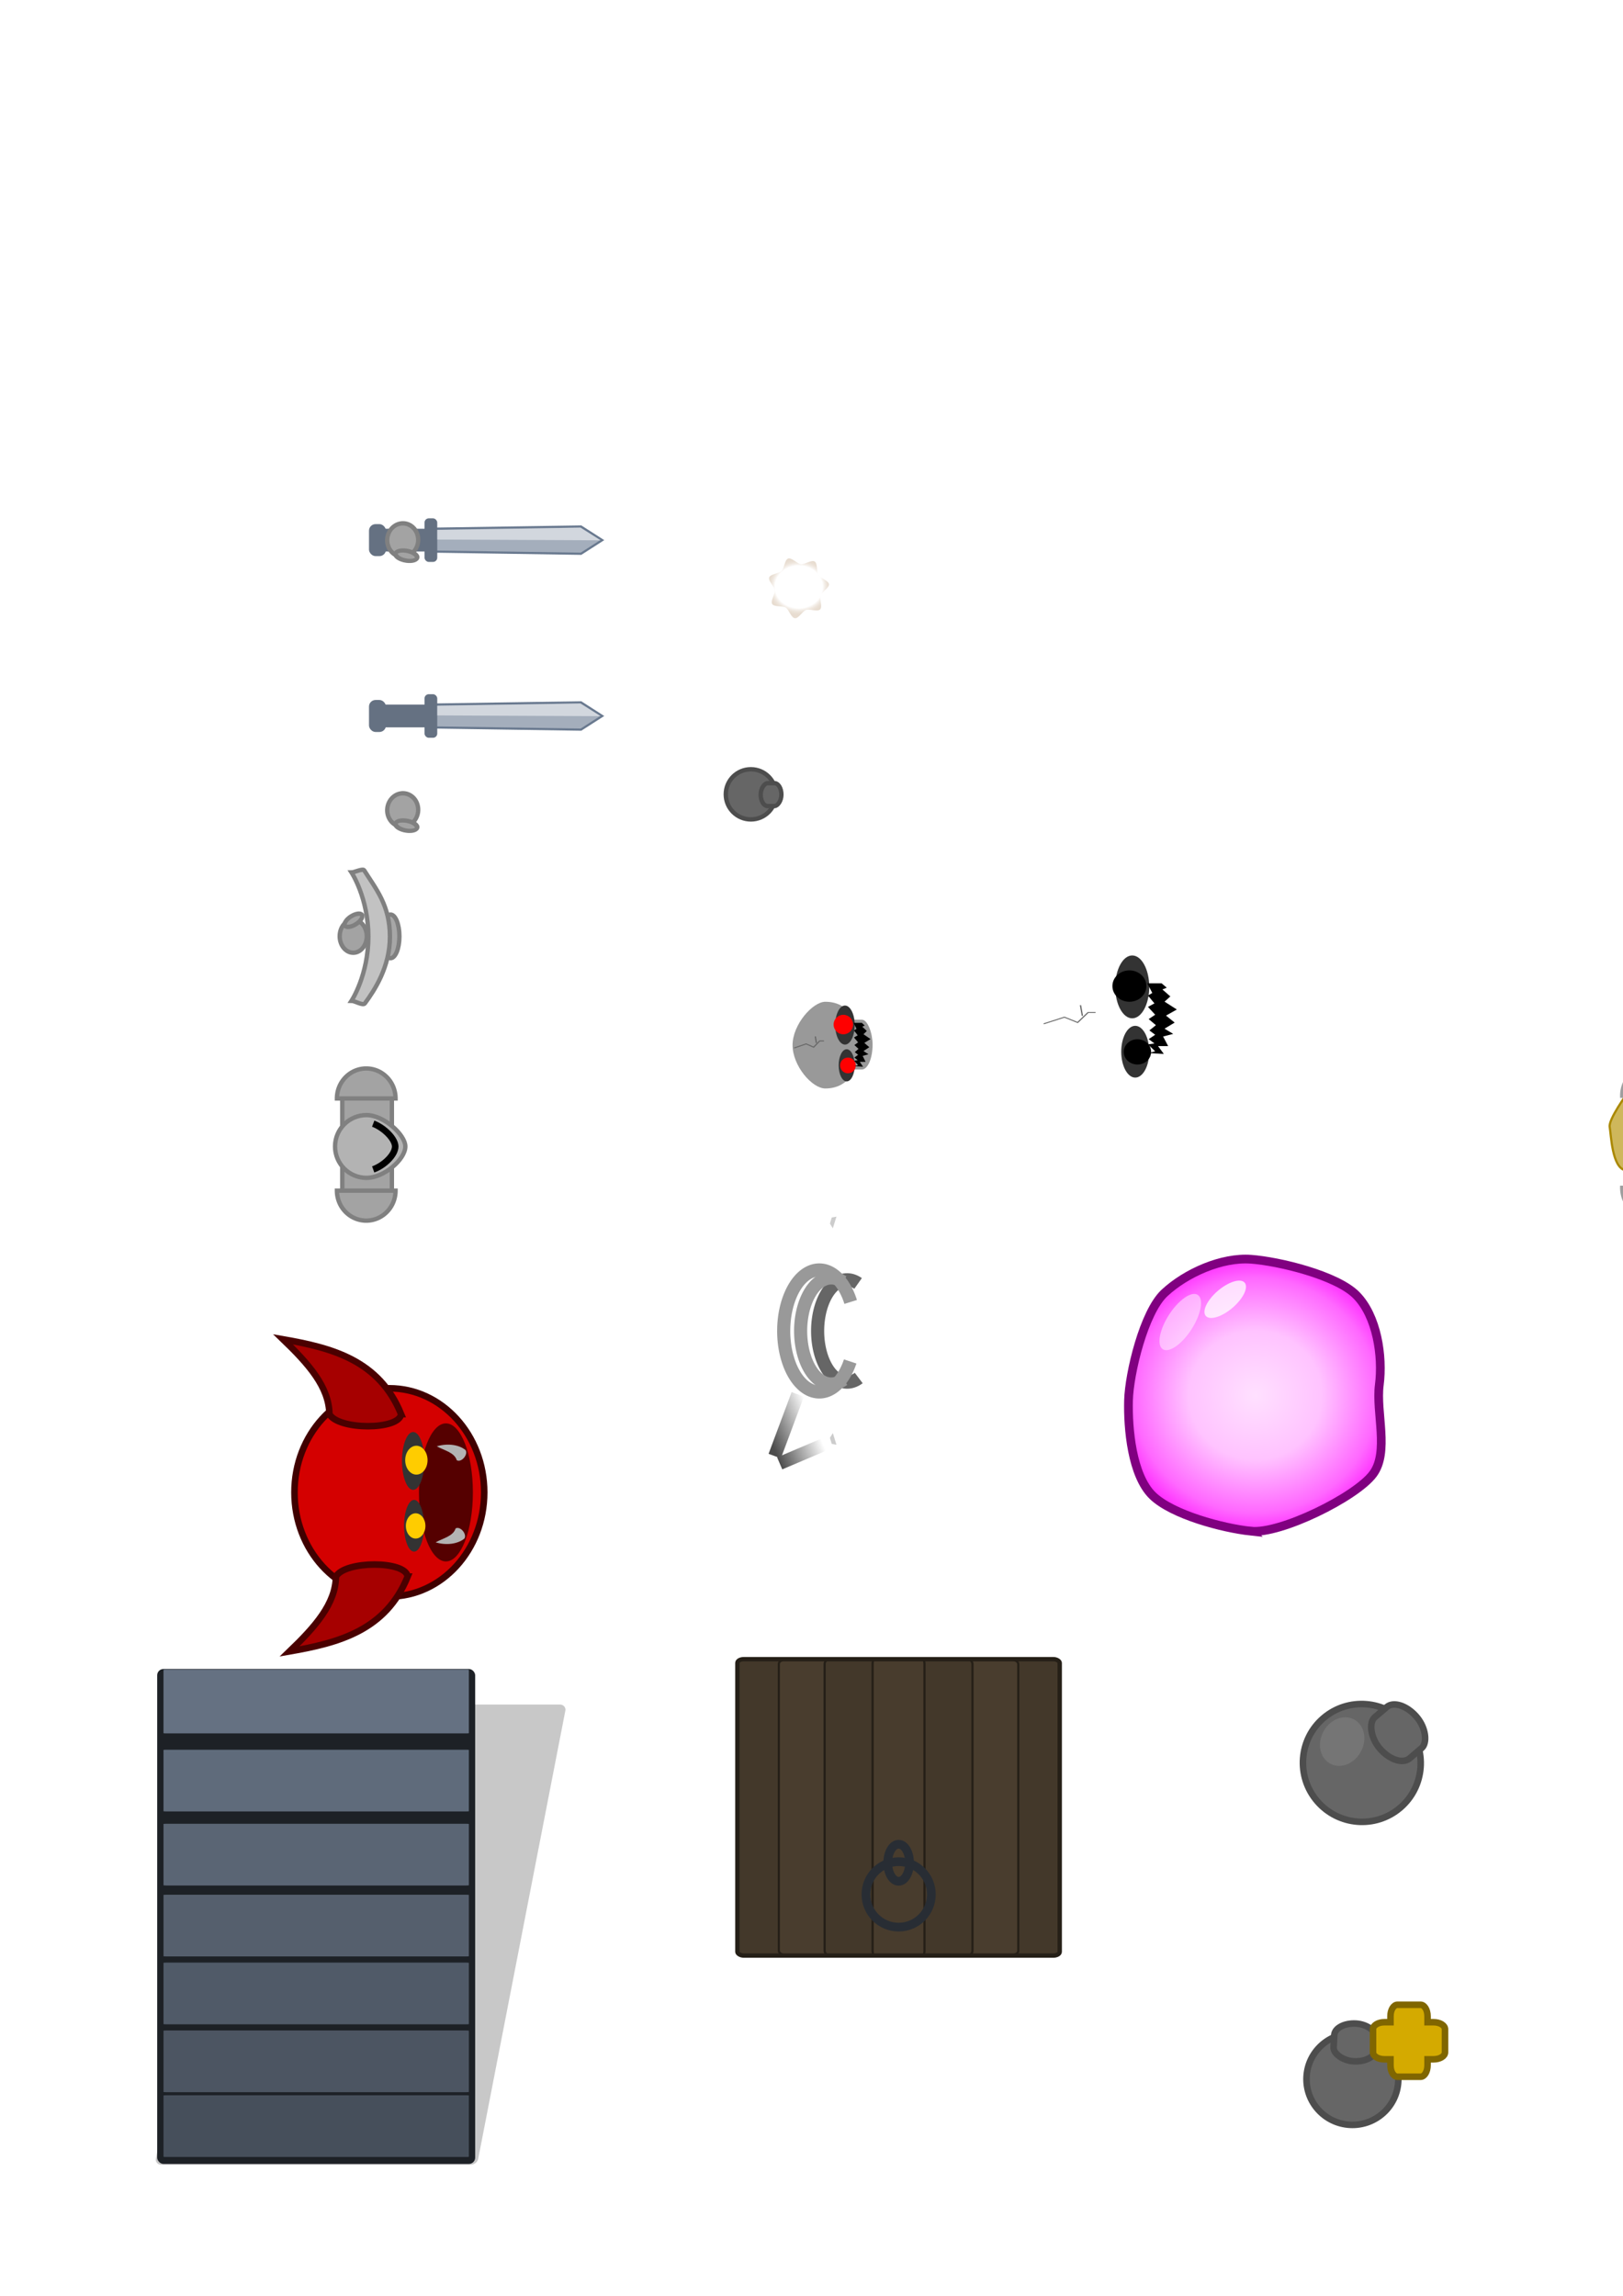 <?xml version="1.0" encoding="UTF-8" standalone="no"?>
<!-- Created with Inkscape (http://www.inkscape.org/) -->

<svg
   xmlns:dc="http://purl.org/dc/elements/1.1/"
   xmlns:cc="http://creativecommons.org/ns#"
   xmlns:rdf="http://www.w3.org/1999/02/22-rdf-syntax-ns#"
   xmlns:svg="http://www.w3.org/2000/svg"
   xmlns="http://www.w3.org/2000/svg"
   xmlns:xlink="http://www.w3.org/1999/xlink"
   xmlns:sodipodi="http://sodipodi.sourceforge.net/DTD/sodipodi-0.dtd"
   xmlns:inkscape="http://www.inkscape.org/namespaces/inkscape"
   width="210mm"
   height="297mm"
   viewBox="0 0 744.094 1052.362"
   id="svg2"
   version="1.1"
   inkscape:version="0.91 r13725"
   sodipodi:docname="knight.svg">
  <defs
     id="defs4">
    <linearGradient
       inkscape:collect="always"
       id="linearGradient6089">
      <stop
         style="stop-color:#ff00ff;stop-opacity:0.121"
         offset="0"
         id="stop6091" />
      <stop
         id="stop6099"
         offset="0.42"
         style="stop-color:#ff00ff;stop-opacity:0.236" />
      <stop
         id="stop6097"
         offset="0.768"
         style="stop-color:#ff00ff;stop-opacity:0.593" />
      <stop
         style="stop-color:#ff00ff;stop-opacity:1"
         offset="1"
         id="stop6093" />
    </linearGradient>
    <linearGradient
       id="linearGradient4553"
       inkscape:collect="always">
      <stop
         id="stop4555"
         offset="0"
         style="stop-color:#ffffff;stop-opacity:1" />
      <stop
         id="stop4557"
         offset="1"
         style="stop-color:#4d4d4d;stop-opacity:1" />
    </linearGradient>
    <linearGradient
       inkscape:collect="always"
       id="linearGradient4543">
      <stop
         style="stop-color:#ffffff;stop-opacity:1"
         offset="0"
         id="stop4545" />
      <stop
         style="stop-color:#4d4d4d;stop-opacity:1"
         offset="1"
         id="stop4547" />
    </linearGradient>
    <linearGradient
       inkscape:collect="always"
       id="linearGradient4383">
      <stop
         style="stop-color:#ffffff;stop-opacity:1"
         offset="0"
         id="stop4385" />
      <stop
         id="stop4393"
         offset="0.586"
         style="stop-color:#ffffff;stop-opacity:0.737" />
      <stop
         style="stop-color:#804200;stop-opacity:0"
         offset="1"
         id="stop4387" />
    </linearGradient>
    <filter
       inkscape:collect="always"
       style="color-interpolation-filters:sRGB"
       id="filter4379"
       x="-0.044"
       width="1.089"
       y="-0.044"
       height="1.089">
      <feGaussianBlur
         inkscape:collect="always"
         stdDeviation="0.508"
         id="feGaussianBlur4381" />
    </filter>
    <radialGradient
       inkscape:collect="always"
       xlink:href="#linearGradient4383"
       id="radialGradient4391"
       cx="366.275"
       cy="269.233"
       fx="366.275"
       fy="269.233"
       r="14.96"
       gradientUnits="userSpaceOnUse"
       gradientTransform="matrix(1.241,0.005,-0.005,1.106,-86.988,-30.579)" />
    <linearGradient
       inkscape:collect="always"
       xlink:href="#linearGradient4543"
       id="linearGradient4618"
       gradientUnits="userSpaceOnUse"
       x1="348.78"
       y1="541.301"
       x2="343.831"
       y2="529.103" />
    <linearGradient
       inkscape:collect="always"
       xlink:href="#linearGradient4553"
       id="linearGradient4620"
       gradientUnits="userSpaceOnUse"
       x1="348.78"
       y1="541.301"
       x2="343.831"
       y2="529.103" />
    <radialGradient
       inkscape:collect="always"
       xlink:href="#linearGradient6089"
       id="radialGradient6095"
       cx="571.66"
       cy="559.284"
       fx="571.66"
       fy="559.284"
       r="68.936"
       gradientTransform="matrix(1.218,6.5177626e-8,-6.2894521e-8,1.175,-124.389,-97.842)"
       gradientUnits="userSpaceOnUse" />
    <filter
       inkscape:collect="always"
       style="color-interpolation-filters:sRGB"
       id="filter5427"
       x="-0.05"
       width="1.101"
       y="-0.045"
       height="1.09">
      <feGaussianBlur
         inkscape:collect="always"
         stdDeviation="4.024"
         id="feGaussianBlur5429" />
    </filter>
  </defs>
  <sodipodi:namedview
     id="base"
     pagecolor="#353535"
     bordercolor="#666666"
     borderopacity="1.0"
     inkscape:pageopacity="0"
     inkscape:pageshadow="2"
     inkscape:zoom="2"
     inkscape:cx="262.21961"
     inkscape:cy="352.60977"
     inkscape:document-units="px"
     inkscape:current-layer="g5754"
     showgrid="false"
     inkscape:window-width="1535"
     inkscape:window-height="876"
     inkscape:window-x="65"
     inkscape:window-y="24"
     inkscape:window-maximized="1"
     inkscape:snap-global="false" />
  <g
     inkscape:label="Layer 1"
     inkscape:groupmode="layer"
     id="layer1">
    <g
       id="g4202"
       inkscape:export-filename="/home/mauve/dev/lardyarn/game/ascend/images/knight.png"
       inkscape:export-xdpi="30"
       inkscape:export-ydpi="30"
       transform="matrix(0,1,-1,0,556.522,342.772)">
      <rect
         y="376.862"
         x="155.25"
         height="22.75"
         width="52.25"
         id="rect4164"
         style="color:#000000;clip-rule:nonzero;display:inline;overflow:visible;visibility:visible;opacity:1;isolation:auto;mix-blend-mode:normal;color-interpolation:sRGB;color-interpolation-filters:linearRGB;solid-color:#000000;solid-opacity:1;fill:#a3a3a3;fill-opacity:1;fill-rule:evenodd;stroke:#808080;stroke-width:2;stroke-linecap:butt;stroke-linejoin:miter;stroke-miterlimit:4;stroke-dasharray:none;stroke-dashoffset:0;stroke-opacity:1;marker:none;color-rendering:auto;image-rendering:auto;shape-rendering:auto;text-rendering:auto;enable-background:accumulate" />
      <path
         d="m 203,375.175 a 13.75,13.438 0 0 1 13.75,13.438 13.75,13.438 0 0 1 -13.75,13.438 l 0,-13.438 z"
         sodipodi:end="1.5707963"
         sodipodi:start="4.712389"
         sodipodi:ry="13.4375"
         sodipodi:rx="13.75"
         sodipodi:cy="388.61221"
         sodipodi:cx="203"
         sodipodi:type="arc"
         id="path4146"
         style="color:#000000;clip-rule:nonzero;display:inline;overflow:visible;visibility:visible;opacity:1;isolation:auto;mix-blend-mode:normal;color-interpolation:sRGB;color-interpolation-filters:linearRGB;solid-color:#000000;solid-opacity:1;fill:#a3a3a3;fill-opacity:1;fill-rule:evenodd;stroke:#808080;stroke-width:2;stroke-linecap:butt;stroke-linejoin:miter;stroke-miterlimit:4;stroke-dasharray:none;stroke-dashoffset:0;stroke-opacity:1;marker:none;color-rendering:auto;image-rendering:auto;shape-rendering:auto;text-rendering:auto;enable-background:accumulate" />
      <path
         transform="scale(-1,1)"
         style="color:#000000;clip-rule:nonzero;display:inline;overflow:visible;visibility:visible;opacity:1;isolation:auto;mix-blend-mode:normal;color-interpolation:sRGB;color-interpolation-filters:linearRGB;solid-color:#000000;solid-opacity:1;fill:#a3a3a3;fill-opacity:1;fill-rule:evenodd;stroke:#808080;stroke-width:2;stroke-linecap:butt;stroke-linejoin:miter;stroke-miterlimit:4;stroke-dasharray:none;stroke-dashoffset:0;stroke-opacity:1;marker:none;color-rendering:auto;image-rendering:auto;shape-rendering:auto;text-rendering:auto;enable-background:accumulate"
         id="path4180"
         sodipodi:type="arc"
         sodipodi:cx="-160.75"
         sodipodi:cy="388.61221"
         sodipodi:rx="13.75"
         sodipodi:ry="13.4375"
         sodipodi:start="4.712389"
         sodipodi:end="1.5707963"
         d="m -160.75,375.175 a 13.75,13.438 0 0 1 13.75,13.438 13.75,13.438 0 0 1 -13.75,13.438 l 0,-13.438 z" />
    </g>
    <g
       id="g4298"
       inkscape:export-filename="/home/mauve/dev/lardyarn/game/images/shield.png"
       inkscape:export-xdpi="30"
       inkscape:export-ydpi="30"
       transform="matrix(0,1,-1,0,507.978,302.963)">
      <ellipse
         ry="4.062"
         rx="10"
         cy="328.925"
         cx="126.25"
         id="path4209"
         style="color:#000000;clip-rule:nonzero;display:inline;overflow:visible;visibility:visible;opacity:1;isolation:auto;mix-blend-mode:normal;color-interpolation:sRGB;color-interpolation-filters:linearRGB;solid-color:#000000;solid-opacity:1;fill:#a7a7a7;fill-opacity:1;fill-rule:evenodd;stroke:#808080;stroke-width:2;stroke-linecap:butt;stroke-linejoin:miter;stroke-miterlimit:4;stroke-dasharray:none;stroke-dashoffset:0;stroke-opacity:1;marker:none;color-rendering:auto;image-rendering:auto;shape-rendering:auto;text-rendering:auto;enable-background:accumulate" />
      <g
         transform="translate(-17,-12)"
         id="g4196">
        <path
           style="color:#000000;clip-rule:nonzero;display:inline;overflow:visible;visibility:visible;opacity:1;isolation:auto;mix-blend-mode:normal;color-interpolation:sRGB;color-interpolation-filters:linearRGB;solid-color:#000000;solid-opacity:1;fill:#c2c2c2;fill-opacity:1;fill-rule:evenodd;stroke:#808080;stroke-width:2;stroke-linecap:butt;stroke-linejoin:miter;stroke-miterlimit:4;stroke-dasharray:none;stroke-dashoffset:0;stroke-opacity:1;marker:none;color-rendering:auto;image-rendering:auto;shape-rendering:auto;text-rendering:auto;enable-background:accumulate"
           d="m 113.958,358.819 c 0,-1.13 -1.934,-5.208 -0.982,-5.806 8.585,-5.396 16.041,-11.806 30.4,-11.806 13.887,0 24.526,7.011 30.615,11.509 1.14,0.842 -1.197,4.691 -1.197,6.103 0,0 -11.726,-7.725 -29.417,-7.725 -17.691,0 -29.417,7.725 -29.417,7.725 z"
           id="path4185"
           inkscape:connector-curvature="0"
           sodipodi:nodetypes="csssczc" />
        <g
           id="g4192"
           transform="matrix(0.807,0,0,0.801,28.295,68.179)">
          <ellipse
             ry="7.75"
             rx="9.375"
             cy="361.862"
             cx="142.375"
             id="path4188"
             style="color:#000000;clip-rule:nonzero;display:inline;overflow:visible;visibility:visible;opacity:1;isolation:auto;mix-blend-mode:normal;color-interpolation:sRGB;color-interpolation-filters:linearRGB;solid-color:#000000;solid-opacity:1;fill:#a3a3a3;fill-opacity:1;fill-rule:evenodd;stroke:#808080;stroke-width:2.488;stroke-linecap:butt;stroke-linejoin:miter;stroke-miterlimit:4;stroke-dasharray:none;stroke-dashoffset:0;stroke-opacity:1;marker:none;color-rendering:auto;image-rendering:auto;shape-rendering:auto;text-rendering:auto;enable-background:accumulate" />
          <ellipse
             transform="matrix(0.528,0.849,-0.849,0.528,0,0)"
             style="color:#000000;clip-rule:nonzero;display:inline;overflow:visible;visibility:visible;opacity:1;isolation:auto;mix-blend-mode:normal;color-interpolation:sRGB;color-interpolation-filters:linearRGB;solid-color:#000000;solid-opacity:1;fill:#a3a3a3;fill-opacity:1;fill-rule:evenodd;stroke:#808080;stroke-width:2.488;stroke-linecap:butt;stroke-linejoin:miter;stroke-miterlimit:4;stroke-dasharray:none;stroke-dashoffset:0;stroke-opacity:1;marker:none;color-rendering:auto;image-rendering:auto;shape-rendering:auto;text-rendering:auto;enable-background:accumulate"
             id="ellipse4190"
             cx="377.646"
             cy="77.841"
             rx="5.75"
             ry="2.625" />
        </g>
        <g
           id="g4192-7"
           transform="matrix(-0.797,-0.153,-0.131,0.915,406.311,62.363)" />
      </g>
    </g>
    <g
       id="g4256"
       transform="translate(13.612,-0.707)"
       inkscape:export-filename="/home/mauve/dev/lardyarn/game/images/sword.png"
       inkscape:export-xdpi="90.574821"
       inkscape:export-ydpi="90.574821">
      <path
         sodipodi:nodetypes="cccccc"
         inkscape:connector-curvature="0"
         id="rect4182"
         d="m 185.5,323.654 67.25,-1 9.75,6.25 -9.75,6.25 -67.25,-1 z"
         style="color:#000000;clip-rule:nonzero;display:inline;overflow:visible;visibility:visible;opacity:1;isolation:auto;mix-blend-mode:normal;color-interpolation:sRGB;color-interpolation-filters:linearRGB;solid-color:#000000;solid-opacity:1;fill:#a4aebc;fill-opacity:1;fill-rule:evenodd;stroke:#69798f;stroke-width:1px;stroke-linecap:butt;stroke-linejoin:miter;stroke-miterlimit:4;stroke-dasharray:none;stroke-dashoffset:0;stroke-opacity:1;color-rendering:auto;image-rendering:auto;shape-rendering:auto;text-rendering:auto;enable-background:accumulate" />
      <rect
         ry="1.945"
         rx="1.945"
         y="318.916"
         x="181.019"
         height="19.976"
         width="5.834"
         id="rect4250"
         style="color:#000000;clip-rule:nonzero;display:inline;overflow:visible;visibility:visible;opacity:1;isolation:auto;mix-blend-mode:normal;color-interpolation:sRGB;color-interpolation-filters:linearRGB;solid-color:#000000;solid-opacity:1;fill:#657182;fill-opacity:1;fill-rule:evenodd;stroke:none;stroke-width:1px;stroke-linecap:butt;stroke-linejoin:miter;stroke-miterlimit:4;stroke-dasharray:none;stroke-dashoffset:0;stroke-opacity:1;color-rendering:auto;image-rendering:auto;shape-rendering:auto;text-rendering:auto;enable-background:accumulate" />
      <rect
         y="323.689"
         x="162.281"
         height="10.43"
         width="22.451"
         id="rect4252"
         style="color:#000000;clip-rule:nonzero;display:inline;overflow:visible;visibility:visible;opacity:1;isolation:auto;mix-blend-mode:normal;color-interpolation:sRGB;color-interpolation-filters:linearRGB;solid-color:#000000;solid-opacity:1;fill:#657182;fill-opacity:1;fill-rule:evenodd;stroke:none;stroke-width:1px;stroke-linecap:butt;stroke-linejoin:miter;stroke-miterlimit:4;stroke-dasharray:none;stroke-dashoffset:0;stroke-opacity:1;color-rendering:auto;image-rendering:auto;shape-rendering:auto;text-rendering:auto;enable-background:accumulate" />
      <rect
         ry="3.005"
         rx="3.005"
         style="color:#000000;clip-rule:nonzero;display:inline;overflow:visible;visibility:visible;opacity:1;isolation:auto;mix-blend-mode:normal;color-interpolation:sRGB;color-interpolation-filters:linearRGB;solid-color:#000000;solid-opacity:1;fill:#657182;fill-opacity:1;fill-rule:evenodd;stroke:none;stroke-width:1px;stroke-linecap:butt;stroke-linejoin:miter;stroke-miterlimit:4;stroke-dasharray:none;stroke-dashoffset:0;stroke-opacity:1;color-rendering:auto;image-rendering:auto;shape-rendering:auto;text-rendering:auto;enable-background:accumulate"
         id="rect4254"
         width="7.778"
         height="14.672"
         x="155.563"
         y="321.567" />
      <path
         style="opacity:0.5;fill:#ffffff;fill-rule:evenodd;stroke:none;stroke-width:1px;stroke-linecap:butt;stroke-linejoin:miter;stroke-opacity:1"
         d="m 186.853,328.638 74.953,0.354 -9.369,-5.834 -65.584,1.061 z"
         id="path4262"
         inkscape:connector-curvature="0" />
    </g>
    <g
       id="g4307"
       inkscape:export-filename="/home/mauve/dev/lardyarn/game/images/rhand.png"
       inkscape:export-xdpi="90.574821"
       inkscape:export-ydpi="90.574821"
       transform="matrix(0.412,0.911,-0.911,0.412,418.128,14.673)">
      <ellipse
         ry="7.166"
         rx="7.603"
         cy="310.692"
         cx="-277.551"
         id="path4188-5"
         style="color:#000000;clip-rule:nonzero;display:inline;overflow:visible;visibility:visible;opacity:1;isolation:auto;mix-blend-mode:normal;color-interpolation:sRGB;color-interpolation-filters:linearRGB;solid-color:#000000;solid-opacity:1;fill:#a3a3a3;fill-opacity:1;fill-rule:evenodd;stroke:#808080;stroke-width:2.001;stroke-linecap:butt;stroke-linejoin:miter;stroke-miterlimit:4;stroke-dasharray:none;stroke-dashoffset:0;stroke-opacity:1;marker:none;color-rendering:auto;image-rendering:auto;shape-rendering:auto;text-rendering:auto;enable-background:accumulate"
         transform="matrix(-0.982,-0.188,-0.141,0.99,0,0)" />
      <ellipse
         transform="matrix(-0.607,0.795,0.704,0.711,0,0)"
         style="color:#000000;clip-rule:nonzero;display:inline;overflow:visible;visibility:visible;opacity:1;isolation:auto;mix-blend-mode:normal;color-interpolation:sRGB;color-interpolation-filters:linearRGB;solid-color:#000000;solid-opacity:1;fill:#a3a3a3;fill-opacity:1;fill-rule:evenodd;stroke:#808080;stroke-width:2.01;stroke-linecap:butt;stroke-linejoin:miter;stroke-miterlimit:4;stroke-dasharray:none;stroke-dashoffset:0;stroke-opacity:1;marker:none;color-rendering:auto;image-rendering:auto;shape-rendering:auto;text-rendering:auto;enable-background:accumulate"
         id="ellipse4190-3"
         cx="87.273"
         cy="410.444"
         rx="5.038"
         ry="2.265" />
    </g>
    <g
       id="g4329"
       transform="matrix(0,1,-1,0,709.612,18.612)"
       inkscape:export-filename="/home/mauve/dev/lardyarn/game/images/bomb.png"
       inkscape:export-xdpi="30"
       inkscape:export-ydpi="30">
      <circle
         r="11.5"
         cy="365.362"
         cx="345.5"
         id="path4311"
         style="color:#000000;clip-rule:nonzero;display:inline;overflow:visible;visibility:visible;opacity:1;isolation:auto;mix-blend-mode:normal;color-interpolation:sRGB;color-interpolation-filters:linearRGB;solid-color:#000000;solid-opacity:1;fill:#666666;fill-opacity:1;fill-rule:evenodd;stroke:#4d4d4d;stroke-width:2;stroke-linecap:butt;stroke-linejoin:miter;stroke-miterlimit:4;stroke-dasharray:none;stroke-dashoffset:0;stroke-opacity:1;marker:none;color-rendering:auto;image-rendering:auto;shape-rendering:auto;text-rendering:auto;enable-background:accumulate" />
      <rect
         ry="3.195"
         rx="5.25"
         y="351.362"
         x="340.375"
         height="9.5"
         width="10.5"
         id="rect4313"
         style="color:#000000;clip-rule:nonzero;display:inline;overflow:visible;visibility:visible;opacity:1;isolation:auto;mix-blend-mode:normal;color-interpolation:sRGB;color-interpolation-filters:linearRGB;solid-color:#000000;solid-opacity:1;fill:#666666;fill-opacity:1;fill-rule:evenodd;stroke:#4d4d4d;stroke-width:2;stroke-linecap:butt;stroke-linejoin:miter;stroke-miterlimit:4;stroke-dasharray:none;stroke-dashoffset:0;stroke-opacity:1;marker:none;color-rendering:auto;image-rendering:auto;shape-rendering:auto;text-rendering:auto;enable-background:accumulate" />
    </g>
    <path
       sodipodi:type="star"
       style="color:#000000;clip-rule:nonzero;display:inline;overflow:visible;visibility:visible;opacity:1;isolation:auto;mix-blend-mode:normal;color-interpolation:sRGB;color-interpolation-filters:linearRGB;solid-color:#000000;solid-opacity:1;fill:url(#radialGradient4391);fill-opacity:1;fill-rule:evenodd;stroke:none;stroke-width:2;stroke-linecap:butt;stroke-linejoin:miter;stroke-miterlimit:4;stroke-dasharray:none;stroke-dashoffset:0;stroke-opacity:1;marker:none;color-rendering:auto;image-rendering:auto;shape-rendering:auto;text-rendering:auto;enable-background:accumulate;filter:url(#filter4379)"
       id="path4333"
       sodipodi:sides="7"
       sodipodi:cx="366"
       sodipodi:cy="269.36221"
       sodipodi:r1="14.142136"
       sodipodi:r2="10.818734"
       sodipodi:arg1="0.78539816"
       sodipodi:arg2="1.2341971"
       inkscape:flatsided="false"
       inkscape:rounded="0.263428"
       inkscape:randomized="0"
       d="m 376,279.362 c -1.198,1.198 -4.828,-0.348 -6.427,0.212 -1.599,0.559 -3.473,4.031 -5.157,3.842 -1.683,-0.19 -2.738,-3.992 -4.172,-4.893 -1.434,-0.901 -5.317,-0.202 -6.219,-1.636 -0.901,-1.434 1.413,-4.629 1.224,-6.313 -0.19,-1.683 -3.157,-4.283 -2.598,-5.882 0.559,-1.599 4.501,-1.781 5.699,-2.979 1.198,-1.198 1.38,-5.139 2.979,-5.699 1.599,-0.559 4.199,2.408 5.882,2.598 1.683,0.19 4.878,-2.125 6.313,-1.224 1.434,0.901 0.735,4.784 1.636,6.219 0.901,1.434 4.703,2.489 4.893,4.173 0.19,1.683 -3.282,3.558 -3.842,5.157 -0.559,1.599 0.986,5.229 -0.212,6.427 z"
       inkscape:transform-center-x="1.9658031"
       inkscape:transform-center-y="1.8518415"
       inkscape:export-filename="/home/mauve/dev/lardyarn/game/images/spark.png"
       inkscape:export-xdpi="192.51701"
       inkscape:export-ydpi="192.51701" />
    <g
       id="g4399"
       inkscape:export-filename="/home/mauve/dev/lardyarn/game/images/sword-gripped.png"
       inkscape:export-xdpi="30"
       inkscape:export-ydpi="30">
      <use
         height="100%"
         width="100%"
         transform="translate(0,-80.61)"
         id="use4397"
         xlink:href="#g4256"
         y="0"
         x="0" />
      <use
         height="100%"
         width="100%"
         transform="translate(0,-123.744)"
         id="use4395"
         xlink:href="#g4307"
         y="0"
         x="0" />
    </g>
    <path
       sodipodi:type="star"
       style="color:#000000;clip-rule:nonzero;display:inline;overflow:visible;visibility:visible;opacity:0.93;isolation:auto;mix-blend-mode:normal;color-interpolation:sRGB;color-interpolation-filters:linearRGB;solid-color:#000000;solid-opacity:1;fill:#ffffff;fill-opacity:1;fill-rule:evenodd;stroke:none;stroke-width:2;stroke-linecap:butt;stroke-linejoin:miter;stroke-miterlimit:4;stroke-dasharray:none;stroke-dashoffset:0;stroke-opacity:1;marker:none;color-rendering:auto;image-rendering:auto;shape-rendering:auto;text-rendering:auto;enable-background:accumulate"
       id="path4403"
       sodipodi:sides="7"
       sodipodi:cx="852.87885"
       sodipodi:cy="624.60492"
       sodipodi:r1="32.293739"
       sodipodi:r2="29.051748"
       sodipodi:arg1="-1.3089969"
       sodipodi:arg2="-0.76317742"
       inkscape:flatsided="false"
       inkscape:rounded="0.263428"
       inkscape:randomized="-0.072"
       d="m 861.894,595.345 c 3.977,1.948 9.622,5.134 12.823,8.017 2.13,1.919 5.543,6.375 6.683,9.192 1.713,4.232 2.678,9.83 2.166,14.189 -0.341,2.901 -2.749,8.932 -4.186,11.591 -2.159,3.996 -9.804,11.077 -13.657,13.32 -2.564,1.493 -5.735,5.007 -8.696,5.375 -4.449,0.553 -10.918,-2.161 -14.985,-3.63 -2.707,-0.978 -8.627,-0.499 -10.785,-2.499 -3.243,-3.004 -5.861,-15.591 -7.98,-19.631 -1.41,-2.688 -2.112,-4.552 -1.95,-7.554 0.244,-4.51 3.587,-13.251 6.021,-16.825 1.619,-2.379 3.174,-5.528 5.71,-7.118 3.811,-2.39 11.482,-2.291 15.854,-2.883 2.91,-0.394 10.336,-2.842 12.982,-1.545 z"
       inkscape:transform-center-x="6.2771249"
       inkscape:transform-center-y="-2.5498892"
       transform="matrix(1.026,0,0,1.03,-381.383,-311.449)"
       inkscape:export-filename="/home/mauve/dev/lardyarn/game/images/smoke.png"
       inkscape:export-xdpi="89.999954"
       inkscape:export-ydpi="89.999954" />
    <g
       transform="matrix(0,1,-1,0,555.08,343.98)"
       id="g4405"
       inkscape:export-filename="/home/mauve/dev/lardyarn/game/ascend/images/knight.png"
       inkscape:export-xdpi="30"
       inkscape:export-ydpi="30">
      <path
         style="color:#000000;clip-rule:nonzero;display:inline;overflow:visible;visibility:visible;opacity:1;isolation:auto;mix-blend-mode:normal;color-interpolation:sRGB;color-interpolation-filters:linearRGB;solid-color:#000000;solid-opacity:1;fill:#b3b3b3;fill-opacity:1;fill-rule:evenodd;stroke:#808080;stroke-width:2;stroke-linecap:butt;stroke-linejoin:miter;stroke-miterlimit:4;stroke-dasharray:none;stroke-dashoffset:0;stroke-opacity:1;marker:none;color-rendering:auto;image-rendering:auto;shape-rendering:auto;text-rendering:auto;enable-background:accumulate"
         d="m 195.933,387.046 c 0,7.967 -6.442,14.425 -14.388,14.425 -7.947,0 -14.388,-6.458 -14.388,-14.425 0,-7.967 9.044,-17.801 14.388,-17.801 5.957,0 14.388,9.835 14.388,17.801 z"
         id="path4136"
         inkscape:connector-curvature="0"
         sodipodi:nodetypes="sssss" />
      <path
         style="color:#000000;clip-rule:nonzero;display:inline;overflow:visible;visibility:visible;opacity:1;isolation:auto;mix-blend-mode:normal;color-interpolation:sRGB;color-interpolation-filters:linearRGB;solid-color:#000000;solid-opacity:1;fill:#b3b3b3;fill-opacity:1;fill-rule:evenodd;stroke:#000000;stroke-width:3;stroke-linecap:butt;stroke-linejoin:miter;stroke-miterlimit:4;stroke-dasharray:none;stroke-dashoffset:0;stroke-opacity:1;marker:none;color-rendering:auto;image-rendering:auto;shape-rendering:auto;text-rendering:auto;enable-background:accumulate"
         d="m 192.063,383.977 c -1.87,-5.173 -6.785,-10.092 -10.519,-10.092 -3.35,0 -8.491,4.919 -10.469,10.092"
         id="path4139"
         inkscape:connector-curvature="0"
         sodipodi:nodetypes="csc" />
    </g>
    <g
       id="g4590"
       inkscape:export-filename="/home/mauve/dev/lardyarn/game/images/skeleton-body.png"
       inkscape:export-xdpi="29.621693"
       inkscape:export-ydpi="29.621693"
       transform="matrix(0,-1.646,1.654,0,-517.505,1236.804)">
      <g
         id="g4559"
         style="stroke-width:3.636">
        <path
           style="fill:none;fill-rule:evenodd;stroke:#ffffff;stroke-width:3.636;stroke-linecap:butt;stroke-linejoin:miter;stroke-opacity:1"
           d="m 355.843,556.411 -2.203,-4.493 0.348,-4.014"
           id="path4515"
           inkscape:connector-curvature="0"
           sodipodi:nodetypes="ccc" />
        <path
           inkscape:connector-curvature="0"
           id="path4517"
           d="m 353.093,558.661 -2.188,-2.942 -1.641,-3.675 3.536,-3.889"
           style="fill:none;fill-rule:evenodd;stroke:#ffffff;stroke-width:3.636;stroke-linecap:butt;stroke-linejoin:miter;stroke-opacity:1"
           sodipodi:nodetypes="cccc" />
        <path
           style="fill:none;fill-rule:evenodd;stroke:#ffffff;stroke-width:3.636;stroke-linecap:butt;stroke-linejoin:miter;stroke-opacity:1"
           d="m 348.53,557.598 -1.891,-5.43 3.536,-3.889"
           id="path4519"
           inkscape:connector-curvature="0"
           sodipodi:nodetypes="ccc" />
        <path
           inkscape:connector-curvature="0"
           id="path4521"
           d="m 344.718,556.036 -0.328,-4.055 4.286,-3.889"
           style="fill:none;fill-rule:evenodd;stroke:#ffffff;stroke-width:3.636;stroke-linecap:butt;stroke-linejoin:miter;stroke-opacity:1"
           sodipodi:nodetypes="ccc" />
        <path
           sodipodi:nodetypes="ccc"
           inkscape:connector-curvature="0"
           id="path4523"
           d="m 359.693,552.73 -1.745,-4.791 -4.178,-0.776"
           style="fill:none;fill-rule:evenodd;stroke:#ffffff;stroke-width:3.636;stroke-linecap:butt;stroke-linejoin:miter;stroke-opacity:1" />
        <path
           style="fill:#ffffff;fill-opacity:1;fill-rule:evenodd;stroke:none;stroke-width:3.636;stroke-linecap:butt;stroke-linejoin:miter;stroke-opacity:1"
           d="m 348.562,547.05 0.625,-1.938 3.438,-1.062 1.312,2.062 -0.688,1.125 -3.75,0.25 z"
           id="path4525"
           inkscape:connector-curvature="0" />
        <path
           style="fill:#cccccc;fill-rule:evenodd;stroke:none;stroke-width:3.636;stroke-linecap:butt;stroke-linejoin:miter;stroke-opacity:1"
           d="m 349.062,544.737 0.25,-1.312 1.688,-0.5 1.312,0.812 z"
           id="path4527"
           inkscape:connector-curvature="0" />
        <path
           style="fill:none;fill-opacity:1;fill-rule:evenodd;stroke:url(#linearGradient4618);stroke-width:3.636;stroke-linecap:butt;stroke-linejoin:miter;stroke-opacity:1"
           d="m 349.538,542.26 -5.661,-13.256"
           id="path4529"
           inkscape:connector-curvature="0" />
        <path
           style="fill:none;fill-opacity:1;fill-rule:evenodd;stroke:url(#linearGradient4620);stroke-width:3.636;stroke-linecap:butt;stroke-linejoin:miter;stroke-opacity:1"
           d="m 345.901,527.624 17.196,6.39"
           id="path4531"
           inkscape:connector-curvature="0" />
      </g>
      <path
         sodipodi:open="true"
         d="m 367.647,550.913 a 14.265,8.167 0 0 1 4.278,-9.645 14.265,8.167 0 0 1 17.38,-0.118 14.265,8.167 0 0 1 4.678,9.584"
         sodipodi:end="0.38260204"
         sodipodi:start="2.7351742"
         sodipodi:ry="8.1672239"
         sodipodi:rx="14.265046"
         sodipodi:cy="547.68427"
         sodipodi:cx="380.74988"
         sodipodi:type="arc"
         id="path4586"
         style="color:#000000;clip-rule:nonzero;display:inline;overflow:visible;visibility:visible;opacity:1;isolation:auto;mix-blend-mode:normal;color-interpolation:sRGB;color-interpolation-filters:linearRGB;solid-color:#000000;solid-opacity:1;fill:none;fill-opacity:1;fill-rule:evenodd;stroke:#666666;stroke-width:3.636;stroke-linecap:butt;stroke-linejoin:miter;stroke-miterlimit:4;stroke-dasharray:none;stroke-dashoffset:0;stroke-opacity:1;marker:none;color-rendering:auto;image-rendering:auto;shape-rendering:auto;text-rendering:auto;enable-background:accumulate" />
      <path
         style="color:#000000;clip-rule:nonzero;display:inline;overflow:visible;visibility:visible;opacity:1;isolation:auto;mix-blend-mode:normal;color-interpolation:sRGB;color-interpolation-filters:linearRGB;solid-color:#000000;solid-opacity:1;fill:none;fill-opacity:1;fill-rule:evenodd;stroke:#999999;stroke-width:3.636;stroke-linecap:butt;stroke-linejoin:miter;stroke-miterlimit:4;stroke-dasharray:none;stroke-dashoffset:0;stroke-opacity:1;marker:none;color-rendering:auto;image-rendering:auto;shape-rendering:auto;text-rendering:auto;enable-background:accumulate"
         id="path4584"
         sodipodi:type="arc"
         sodipodi:cx="380.74991"
         sodipodi:cy="543.28479"
         sodipodi:rx="14.76231"
         sodipodi:ry="8.4777288"
         sodipodi:start="2.7351742"
         sodipodi:end="0.38260204"
         d="m 367.19,546.636 a 14.762,8.478 0 0 1 4.427,-10.012 14.762,8.478 0 0 1 17.986,-0.123 14.762,8.478 0 0 1 4.841,9.949"
         sodipodi:open="true" />
      <path
         sodipodi:open="true"
         d="m 372.259,548.542 a 17,9.875 0 0 1 -7.9,-11.174 17,9.875 0 0 1 16.627,-7.255 17,9.875 0 0 1 16.274,7.52 17,9.875 0 0 1 -8.43,11.043"
         sodipodi:end="1.0755138"
         sodipodi:start="2.0937826"
         sodipodi:ry="9.875"
         sodipodi:rx="17"
         sodipodi:cy="539.98718"
         sodipodi:cx="380.75"
         sodipodi:type="arc"
         id="path4582"
         style="color:#000000;clip-rule:nonzero;display:inline;overflow:visible;visibility:visible;opacity:1;isolation:auto;mix-blend-mode:normal;color-interpolation:sRGB;color-interpolation-filters:linearRGB;solid-color:#000000;solid-opacity:1;fill:none;fill-opacity:1;fill-rule:evenodd;stroke:#999999;stroke-width:3.636;stroke-linecap:butt;stroke-linejoin:miter;stroke-miterlimit:4;stroke-dasharray:none;stroke-dashoffset:0;stroke-opacity:1;marker:none;color-rendering:auto;image-rendering:auto;shape-rendering:auto;text-rendering:auto;enable-background:accumulate" />
      <use
         height="100%"
         width="100%"
         transform="matrix(-1,0,0,1,761.653,0)"
         id="use4588"
         xlink:href="#g4559"
         y="0"
         x="0"
         style="stroke-width:3.636" />
    </g>
    <g
       id="g4570"
       transform="matrix(0,-1.404,1.404,0,-379.546,1007.725)"
       inkscape:export-filename="/home/mauve/dev/lardyarn/game/images/skeleton-head.png"
       inkscape:export-xdpi="29.43684"
       inkscape:export-ydpi="29.43684">
      <g
         transform="matrix(0.764,0,0,1,89.542,1.625)"
         id="g4507">
        <path
           sodipodi:nodetypes="sssss"
           inkscape:connector-curvature="0"
           id="path4451"
           d="m -527.512,375.65 c 0,8.787 -6.579,18.527 -10.708,18.527 -7.503,0 -11.211,-8.295 -11.211,-18.527 0,-10.232 3.708,-18.527 11.211,-18.527 4.378,0 10.708,9.74 10.708,18.527 z"
           style="color:#000000;clip-rule:nonzero;display:inline;overflow:visible;visibility:visible;opacity:1;isolation:auto;mix-blend-mode:normal;color-interpolation:sRGB;color-interpolation-filters:linearRGB;solid-color:#000000;solid-opacity:1;fill:#999999;fill-opacity:1;fill-rule:evenodd;stroke:none;stroke-width:2;stroke-linecap:butt;stroke-linejoin:miter;stroke-miterlimit:4;stroke-dasharray:none;stroke-dashoffset:0;stroke-opacity:1;marker:none;color-rendering:auto;image-rendering:auto;shape-rendering:auto;text-rendering:auto;enable-background:accumulate"
           transform="matrix(0,-1,1,0,0,0)" />
        <path
           style="fill:none;fill-rule:evenodd;stroke:#666666;stroke-width:0.407;stroke-linecap:butt;stroke-linejoin:miter;stroke-opacity:1"
           d="m 374.413,528.043 1.768,3.889 -1.414,2.475 2.652,1.945 0,1.414"
           id="path4489"
           inkscape:connector-curvature="0" />
        <path
           style="color:#000000;clip-rule:nonzero;display:inline;overflow:visible;visibility:visible;opacity:1;isolation:auto;mix-blend-mode:normal;color-interpolation:sRGB;color-interpolation-filters:linearRGB;solid-color:#000000;solid-opacity:1;fill:none;fill-opacity:1;fill-rule:evenodd;stroke:#666666;stroke-width:0.407;stroke-linecap:butt;stroke-linejoin:miter;stroke-miterlimit:4;stroke-dasharray:none;stroke-dashoffset:0;stroke-opacity:1;color-rendering:auto;image-rendering:auto;shape-rendering:auto;text-rendering:auto;enable-background:accumulate"
           d="m 376.534,535.29 2.828,-0.354"
           id="path4491"
           inkscape:connector-curvature="0" />
      </g>
      <rect
         transform="matrix(0,-1,1,0,0,0)"
         ry="8.132"
         rx="3.513"
         y="368.579"
         x="-555.271"
         height="16.263"
         width="9.728"
         id="rect4457"
         style="color:#000000;clip-rule:nonzero;display:inline;overflow:visible;visibility:visible;opacity:1;isolation:auto;mix-blend-mode:normal;color-interpolation:sRGB;color-interpolation-filters:linearRGB;solid-color:#000000;solid-opacity:1;fill:#999999;fill-opacity:1;fill-rule:evenodd;stroke:none;stroke-width:2;stroke-linecap:butt;stroke-linejoin:miter;stroke-miterlimit:4;stroke-dasharray:none;stroke-dashoffset:0;stroke-opacity:1;marker:none;color-rendering:auto;image-rendering:auto;shape-rendering:auto;text-rendering:auto;enable-background:accumulate" />
      <ellipse
         transform="matrix(0,-1,1,0,0,0)"
         style="color:#000000;clip-rule:nonzero;display:inline;overflow:visible;visibility:visible;opacity:1;isolation:auto;mix-blend-mode:normal;color-interpolation:sRGB;color-interpolation-filters:linearRGB;solid-color:#000000;solid-opacity:1;fill:#333333;fill-opacity:1;fill-rule:evenodd;stroke:none;stroke-width:2;stroke-linecap:butt;stroke-linejoin:miter;stroke-miterlimit:4;stroke-dasharray:none;stroke-dashoffset:0;stroke-opacity:1;marker:none;color-rendering:auto;image-rendering:auto;shape-rendering:auto;text-rendering:auto;enable-background:accumulate"
         id="ellipse4453"
         cx="-546.812"
         cy="369.94"
         rx="2.62"
         ry="5.25" />
      <ellipse
         transform="matrix(0,-1,1,0,0,0)"
         ry="6.375"
         rx="3.182"
         cy="383.086"
         cx="-546.251"
         id="ellipse4455"
         style="color:#000000;clip-rule:nonzero;display:inline;overflow:visible;visibility:visible;opacity:1;isolation:auto;mix-blend-mode:normal;color-interpolation:sRGB;color-interpolation-filters:linearRGB;solid-color:#000000;solid-opacity:1;fill:#333333;fill-opacity:1;fill-rule:evenodd;stroke:none;stroke-width:2;stroke-linecap:butt;stroke-linejoin:miter;stroke-miterlimit:4;stroke-dasharray:none;stroke-dashoffset:0;stroke-opacity:1;marker:none;color-rendering:auto;image-rendering:auto;shape-rendering:auto;text-rendering:auto;enable-background:accumulate" />
      <circle
         r="2.563"
         cy="547.223"
         cx="369.905"
         id="path4483"
         style="color:#000000;clip-rule:nonzero;display:inline;overflow:visible;visibility:visible;opacity:1;isolation:auto;mix-blend-mode:normal;color-interpolation:sRGB;color-interpolation-filters:linearRGB;solid-color:#000000;solid-opacity:1;fill:#ff0000;fill-opacity:1;fill-rule:evenodd;stroke:none;stroke-width:2;stroke-linecap:butt;stroke-linejoin:miter;stroke-miterlimit:4;stroke-dasharray:none;stroke-dashoffset:0;stroke-opacity:1;marker:none;color-rendering:auto;image-rendering:auto;shape-rendering:auto;text-rendering:auto;enable-background:accumulate" />
      <circle
         r="3.182"
         style="color:#000000;clip-rule:nonzero;display:inline;overflow:visible;visibility:visible;opacity:1;isolation:auto;mix-blend-mode:normal;color-interpolation:sRGB;color-interpolation-filters:linearRGB;solid-color:#000000;solid-opacity:1;fill:#ff0000;fill-opacity:1;fill-rule:evenodd;stroke:none;stroke-width:2;stroke-linecap:butt;stroke-linejoin:miter;stroke-miterlimit:4;stroke-dasharray:none;stroke-dashoffset:0;stroke-opacity:1;marker:none;color-rendering:auto;image-rendering:auto;shape-rendering:auto;text-rendering:auto;enable-background:accumulate"
         id="circle4485"
         cx="383.252"
         cy="545.72" />
      <path
         inkscape:connector-curvature="0"
         id="path4487"
         d="m 369.662,549.327 -0.177,2.837 1.591,-1.081 0,1.892 1.945,-0.946 0.53,1.892 1.061,-1.621 1.237,1.892 1.414,-1.621 1.237,2.027 1.591,-2.297 1.061,1.081 1.414,-1.486 0.354,0.811 0.884,-0.946 0,-2.702 -1.945,0.946 -0.53,-0.811 -1.591,1.216 -0.707,-1.216 -1.591,1.351 -0.884,-1.216 -1.237,1.351 -1.061,-1.216 -0.884,1.081 -0.884,-1.216 -0.884,1.081 -0.177,-1.216 -1.414,1.351 z"
         style="fill:#000000;fill-rule:evenodd;stroke:none;stroke-width:1px;stroke-linecap:butt;stroke-linejoin:miter;stroke-opacity:1" />
    </g>
    <g
       id="g4632"
       transform="matrix(0.373,-0.37,0.373,0.37,172.216,342.218)"
       inkscape:export-filename="/home/mauve/dev/lardyarn/game/images/bone.png"
       inkscape:export-xdpi="30"
       inkscape:export-ydpi="30">
      <rect
         ry="8.132"
         rx="3.513"
         y="555.362"
         x="514"
         height="21"
         width="126"
         id="rect4622"
         style="color:#000000;clip-rule:nonzero;display:inline;overflow:visible;visibility:visible;opacity:1;isolation:auto;mix-blend-mode:normal;color-interpolation:sRGB;color-interpolation-filters:linearRGB;solid-color:#000000;solid-opacity:1;fill:#ffffff;fill-opacity:1;fill-rule:evenodd;stroke:none;stroke-width:1px;stroke-linecap:butt;stroke-linejoin:miter;stroke-miterlimit:4;stroke-dasharray:none;stroke-dashoffset:0;stroke-opacity:1;color-rendering:auto;image-rendering:auto;shape-rendering:auto;text-rendering:auto;enable-background:accumulate" />
      <circle
         r="11.366"
         cy="554.86"
         cx="639.362"
         id="path4624"
         style="color:#000000;clip-rule:nonzero;display:inline;overflow:visible;visibility:visible;opacity:1;isolation:auto;mix-blend-mode:normal;color-interpolation:sRGB;color-interpolation-filters:linearRGB;solid-color:#000000;solid-opacity:1;fill:#ffffff;fill-opacity:1;fill-rule:evenodd;stroke:none;stroke-width:6;stroke-linecap:butt;stroke-linejoin:miter;stroke-miterlimit:4;stroke-dasharray:none;stroke-dashoffset:0;stroke-opacity:1;marker:none;color-rendering:auto;image-rendering:auto;shape-rendering:auto;text-rendering:auto;enable-background:accumulate" />
      <circle
         style="color:#000000;clip-rule:nonzero;display:inline;overflow:visible;visibility:visible;opacity:1;isolation:auto;mix-blend-mode:normal;color-interpolation:sRGB;color-interpolation-filters:linearRGB;solid-color:#000000;solid-opacity:1;fill:#ffffff;fill-opacity:1;fill-rule:evenodd;stroke:none;stroke-width:6;stroke-linecap:butt;stroke-linejoin:miter;stroke-miterlimit:4;stroke-dasharray:none;stroke-dashoffset:0;stroke-opacity:1;marker:none;color-rendering:auto;image-rendering:auto;shape-rendering:auto;text-rendering:auto;enable-background:accumulate"
         id="circle4626"
         cx="638.558"
         cy="574.149"
         r="11.366" />
      <circle
         style="color:#000000;clip-rule:nonzero;display:inline;overflow:visible;visibility:visible;opacity:1;isolation:auto;mix-blend-mode:normal;color-interpolation:sRGB;color-interpolation-filters:linearRGB;solid-color:#000000;solid-opacity:1;fill:#ffffff;fill-opacity:1;fill-rule:evenodd;stroke:none;stroke-width:6;stroke-linecap:butt;stroke-linejoin:miter;stroke-miterlimit:4;stroke-dasharray:none;stroke-dashoffset:0;stroke-opacity:1;marker:none;color-rendering:auto;image-rendering:auto;shape-rendering:auto;text-rendering:auto;enable-background:accumulate"
         id="circle4628"
         cx="518.447"
         cy="554.86"
         r="11.366" />
      <circle
         r="11.366"
         cy="574.149"
         cx="517.643"
         id="circle4630"
         style="color:#000000;clip-rule:nonzero;display:inline;overflow:visible;visibility:visible;opacity:1;isolation:auto;mix-blend-mode:normal;color-interpolation:sRGB;color-interpolation-filters:linearRGB;solid-color:#000000;solid-opacity:1;fill:#ffffff;fill-opacity:1;fill-rule:evenodd;stroke:none;stroke-width:6;stroke-linecap:butt;stroke-linejoin:miter;stroke-miterlimit:4;stroke-dasharray:none;stroke-dashoffset:0;stroke-opacity:1;marker:none;color-rendering:auto;image-rendering:auto;shape-rendering:auto;text-rendering:auto;enable-background:accumulate" />
    </g>
    <g
       inkscape:export-ydpi="29.43684"
       inkscape:export-xdpi="29.43684"
       inkscape:export-filename="/home/mauve/dev/lardyarn/game/images/skull.png"
       transform="matrix(0,-2.26,2.449,0,-818.672,1318.149)"
       id="g4651">
      <g
         id="g4653"
         transform="matrix(0.764,0,0,1,89.542,1.625)">
        <path
           transform="matrix(0,-1,1,0,0,0)"
           style="color:#000000;clip-rule:nonzero;display:inline;overflow:visible;visibility:visible;opacity:1;isolation:auto;mix-blend-mode:normal;color-interpolation:sRGB;color-interpolation-filters:linearRGB;solid-color:#000000;solid-opacity:1;fill:#ffffff;fill-opacity:1;fill-rule:evenodd;stroke:none;stroke-width:2;stroke-linecap:butt;stroke-linejoin:miter;stroke-miterlimit:4;stroke-dasharray:none;stroke-dashoffset:0;stroke-opacity:1;marker:none;color-rendering:auto;image-rendering:auto;shape-rendering:auto;text-rendering:auto;enable-background:accumulate"
           d="m -527.512,375.65 c 0,8.787 -6.579,18.527 -10.708,18.527 -7.503,0 -11.211,-8.295 -11.211,-18.527 0,-10.232 3.708,-18.527 11.211,-18.527 4.378,0 10.708,9.74 10.708,18.527 z"
           id="path4655"
           inkscape:connector-curvature="0"
           sodipodi:nodetypes="sssss" />
        <path
           inkscape:connector-curvature="0"
           id="path4657"
           d="m 374.413,528.043 1.768,3.889 -1.414,2.475 2.652,1.945 0,1.414"
           style="fill:none;fill-rule:evenodd;stroke:#666666;stroke-width:0.243;stroke-linecap:butt;stroke-linejoin:miter;stroke-opacity:1" />
        <path
           inkscape:connector-curvature="0"
           id="path4659"
           d="m 376.534,535.29 2.828,-0.354"
           style="color:#000000;clip-rule:nonzero;display:inline;overflow:visible;visibility:visible;opacity:1;isolation:auto;mix-blend-mode:normal;color-interpolation:sRGB;color-interpolation-filters:linearRGB;solid-color:#000000;solid-opacity:1;fill:none;fill-opacity:1;fill-rule:evenodd;stroke:#666666;stroke-width:0.243;stroke-linecap:butt;stroke-linejoin:miter;stroke-miterlimit:4;stroke-dasharray:none;stroke-dashoffset:0;stroke-opacity:1;color-rendering:auto;image-rendering:auto;shape-rendering:auto;text-rendering:auto;enable-background:accumulate" />
      </g>
      <rect
         style="color:#000000;clip-rule:nonzero;display:inline;overflow:visible;visibility:visible;opacity:1;isolation:auto;mix-blend-mode:normal;color-interpolation:sRGB;color-interpolation-filters:linearRGB;solid-color:#000000;solid-opacity:1;fill:#ffffff;fill-opacity:1;fill-rule:evenodd;stroke:none;stroke-width:2;stroke-linecap:butt;stroke-linejoin:miter;stroke-miterlimit:4;stroke-dasharray:none;stroke-dashoffset:0;stroke-opacity:1;marker:none;color-rendering:auto;image-rendering:auto;shape-rendering:auto;text-rendering:auto;enable-background:accumulate"
         id="rect4661"
         width="9.728"
         height="16.263"
         x="-555.271"
         y="368.579"
         rx="3.513"
         ry="8.132"
         transform="matrix(0,-1,1,0,0,0)" />
      <ellipse
         ry="5.25"
         rx="2.62"
         cy="369.94"
         cx="-546.812"
         id="ellipse4663"
         style="color:#000000;clip-rule:nonzero;display:inline;overflow:visible;visibility:visible;opacity:1;isolation:auto;mix-blend-mode:normal;color-interpolation:sRGB;color-interpolation-filters:linearRGB;solid-color:#000000;solid-opacity:1;fill:#333333;fill-opacity:1;fill-rule:evenodd;stroke:none;stroke-width:2;stroke-linecap:butt;stroke-linejoin:miter;stroke-miterlimit:4;stroke-dasharray:none;stroke-dashoffset:0;stroke-opacity:1;marker:none;color-rendering:auto;image-rendering:auto;shape-rendering:auto;text-rendering:auto;enable-background:accumulate"
         transform="matrix(0,-1,1,0,0,0)" />
      <ellipse
         style="color:#000000;clip-rule:nonzero;display:inline;overflow:visible;visibility:visible;opacity:1;isolation:auto;mix-blend-mode:normal;color-interpolation:sRGB;color-interpolation-filters:linearRGB;solid-color:#000000;solid-opacity:1;fill:#333333;fill-opacity:1;fill-rule:evenodd;stroke:none;stroke-width:2;stroke-linecap:butt;stroke-linejoin:miter;stroke-miterlimit:4;stroke-dasharray:none;stroke-dashoffset:0;stroke-opacity:1;marker:none;color-rendering:auto;image-rendering:auto;shape-rendering:auto;text-rendering:auto;enable-background:accumulate"
         id="ellipse4665"
         cx="-546.251"
         cy="383.086"
         rx="3.182"
         ry="6.375"
         transform="matrix(0,-1,1,0,0,0)" />
      <circle
         style="color:#000000;clip-rule:nonzero;display:inline;overflow:visible;visibility:visible;opacity:1;isolation:auto;mix-blend-mode:normal;color-interpolation:sRGB;color-interpolation-filters:linearRGB;solid-color:#000000;solid-opacity:1;fill:#000000;fill-opacity:1;fill-rule:evenodd;stroke:none;stroke-width:2;stroke-linecap:butt;stroke-linejoin:miter;stroke-miterlimit:4;stroke-dasharray:none;stroke-dashoffset:0;stroke-opacity:1;marker:none;color-rendering:auto;image-rendering:auto;shape-rendering:auto;text-rendering:auto;enable-background:accumulate"
         id="circle4667"
         cx="369.905"
         cy="547.223"
         r="2.563" />
      <circle
         cy="545.72"
         cx="383.252"
         id="circle4669"
         style="color:#000000;clip-rule:nonzero;display:inline;overflow:visible;visibility:visible;opacity:1;isolation:auto;mix-blend-mode:normal;color-interpolation:sRGB;color-interpolation-filters:linearRGB;solid-color:#000000;solid-opacity:1;fill:#000000;fill-opacity:1;fill-rule:evenodd;stroke:none;stroke-width:2;stroke-linecap:butt;stroke-linejoin:miter;stroke-miterlimit:4;stroke-dasharray:none;stroke-dashoffset:0;stroke-opacity:1;marker:none;color-rendering:auto;image-rendering:auto;shape-rendering:auto;text-rendering:auto;enable-background:accumulate"
         r="3.182" />
      <path
         style="fill:#000000;fill-rule:evenodd;stroke:none;stroke-width:1px;stroke-linecap:butt;stroke-linejoin:miter;stroke-opacity:1;fill-opacity:1"
         d="m 369.662,549.327 -0.177,2.837 1.591,-1.081 0,1.892 1.945,-0.946 0.53,1.892 1.061,-1.621 1.237,1.892 1.414,-1.621 1.237,2.027 1.591,-2.297 1.061,1.081 1.414,-1.486 0.354,0.811 0.884,-0.946 0,-2.702 -1.945,0.946 -0.53,-0.811 -1.591,1.216 -0.707,-1.216 -1.591,1.351 -0.884,-1.216 -1.237,1.351 -1.061,-1.216 -0.884,1.081 -0.884,-1.216 -0.884,1.081 -0.177,-1.216 -1.414,1.351 z"
         id="path4671"
         inkscape:connector-curvature="0" />
    </g>
    <g
       id="g6107"
       inkscape:export-filename="/home/mauve/dev/lardyarn/game/ascend/images/blob.png"
       inkscape:export-xdpi="30.027943"
       inkscape:export-ydpi="30.027943"
       transform="matrix(0.866,0,0,0.867,69.104,93.504)">
      <ellipse
         transform="matrix(0.972,-0.235,0,1,0,0)"
         ry="14.345"
         rx="26.747"
         cy="815.454"
         cx="624.433"
         id="path6105"
         style="color:#000000;clip-rule:nonzero;display:inline;overflow:visible;visibility:visible;opacity:1;isolation:auto;mix-blend-mode:normal;color-interpolation:sRGB;color-interpolation-filters:linearRGB;solid-color:#000000;solid-opacity:1;fill:#ffffff;fill-opacity:0.236;fill-rule:evenodd;stroke:none;stroke-width:4;stroke-linecap:butt;stroke-linejoin:miter;stroke-miterlimit:4;stroke-dasharray:none;stroke-dashoffset:0;stroke-opacity:1;marker:none;color-rendering:auto;image-rendering:auto;shape-rendering:auto;text-rendering:auto;enable-background:accumulate" />
      <path
         transform="translate(12.883,70.517)"
         inkscape:transform-center-y="3.1736937"
         d="m 569.568,631.173 c -14.855,-1.578 -41.642,-8.671 -52.069,-18.832 -10.92,-10.642 -13.127,-35.464 -12.731,-50.338 0.378,-14.201 8.119,-46.647 19.08,-56.806 11.481,-10.64 30.347,-18.938 45.76,-17.8 14.716,1.087 45.322,8.432 55.756,18.983 10.929,11.051 14.149,32.222 12.172,47.502 -1.887,14.588 5.371,35.471 -3.353,47.118 -9.137,12.199 -49.057,31.826 -64.616,30.173 z"
         inkscape:randomized="0.1"
         inkscape:rounded="0.263428"
         inkscape:flatsided="false"
         sodipodi:arg2="2.3369164"
         sodipodi:arg1="1.5707963"
         sodipodi:r2="74.615807"
         sodipodi:r1="70.569229"
         sodipodi:cy="556.03033"
         sodipodi:cx="573.62946"
         sodipodi:sides="4"
         id="path6087"
         style="color:#000000;clip-rule:nonzero;display:inline;overflow:visible;visibility:visible;opacity:1;isolation:auto;mix-blend-mode:normal;color-interpolation:sRGB;color-interpolation-filters:linearRGB;solid-color:#000000;solid-opacity:1;fill:url(#radialGradient6095);fill-opacity:1;fill-rule:evenodd;stroke:#800080;stroke-width:4.616;stroke-linecap:butt;stroke-linejoin:miter;stroke-miterlimit:4;stroke-dasharray:none;stroke-dashoffset:0;stroke-opacity:1;marker:none;color-rendering:auto;image-rendering:auto;shape-rendering:auto;text-rendering:auto;enable-background:accumulate"
         sodipodi:type="star" />
      <ellipse
         transform="matrix(0.74,-0.673,0,1,0,0)"
         ry="11"
         rx="14.866"
         cy="1086.817"
         cx="736.546"
         id="path6101"
         style="color:#000000;clip-rule:nonzero;display:inline;overflow:visible;visibility:visible;opacity:1;isolation:auto;mix-blend-mode:normal;color-interpolation:sRGB;color-interpolation-filters:linearRGB;solid-color:#000000;solid-opacity:1;fill:#ffffff;fill-opacity:0.472;fill-rule:evenodd;stroke:none;stroke-width:4;stroke-linecap:butt;stroke-linejoin:miter;stroke-miterlimit:4;stroke-dasharray:none;stroke-dashoffset:0;stroke-opacity:1;marker:none;color-rendering:auto;image-rendering:auto;shape-rendering:auto;text-rendering:auto;enable-background:accumulate" />
      <ellipse
         inkscape:transform-center-y="4.6456454"
         inkscape:transform-center-x="21.000021"
         style="color:#000000;clip-rule:nonzero;display:inline;overflow:visible;visibility:visible;opacity:1;isolation:auto;mix-blend-mode:normal;color-interpolation:sRGB;color-interpolation-filters:linearRGB;solid-color:#000000;solid-opacity:1;fill:#ffffff;fill-opacity:0.764;fill-rule:evenodd;stroke:none;stroke-width:4;stroke-linecap:butt;stroke-linejoin:miter;stroke-miterlimit:4;stroke-dasharray:none;stroke-dashoffset:0;stroke-opacity:1;marker:none;color-rendering:auto;image-rendering:auto;shape-rendering:auto;text-rendering:auto;enable-background:accumulate"
         id="ellipse6103"
         cx="664.539"
         cy="922.657"
         rx="12.847"
         ry="7.3"
         transform="matrix(0.856,-0.517,0,1,0,0)" />
    </g>
    <g
       id="g5470"
       inkscape:export-filename="/home/mauve/dev/lardyarn/game/ascend/images/stairs.png"
       inkscape:export-xdpi="30.082365"
       inkscape:export-ydpi="30.082365">
      <rect
         transform="matrix(1,0,-0.191,0.982,0,0)"
         style="color:#000000;clip-rule:nonzero;display:inline;overflow:visible;visibility:visible;opacity:1;isolation:auto;mix-blend-mode:normal;color-interpolation:sRGB;color-interpolation-filters:linearRGB;solid-color:#000000;solid-opacity:1;fill:#000000;fill-opacity:0.218;fill-rule:evenodd;stroke:none;stroke-width:1px;stroke-linecap:butt;stroke-linejoin:miter;stroke-miterlimit:4;stroke-dasharray:none;stroke-dashoffset:0;stroke-opacity:1;color-rendering:auto;image-rendering:auto;shape-rendering:auto;text-rendering:auto;enable-background:accumulate;filter:url(#filter5427)"
         id="rect5077"
         width="147.785"
         height="214.819"
         x="263.923"
         y="795.66"
         rx="2.927"
         ry="2.724" />
      <g
         transform="translate(0,-4.2773438e-5)"
         id="g5460">
        <rect
           style="color:#000000;clip-rule:nonzero;display:inline;overflow:visible;visibility:visible;opacity:1;isolation:auto;mix-blend-mode:normal;color-interpolation:sRGB;color-interpolation-filters:linearRGB;solid-color:#000000;solid-opacity:1;fill:#1d2126;fill-opacity:1;fill-rule:evenodd;stroke:none;stroke-width:1px;stroke-linecap:butt;stroke-linejoin:miter;stroke-miterlimit:4;stroke-dasharray:none;stroke-dashoffset:0;stroke-opacity:1;color-rendering:auto;image-rendering:auto;shape-rendering:auto;text-rendering:auto;enable-background:accumulate"
           id="rect5059"
           width="145.785"
           height="226.87"
           x="72.064"
           y="765.034"
           rx="2.887"
           ry="2.876" />
        <rect
           ry="0.095"
           rx="1.254"
           y="960.438"
           x="74.953"
           height="28.284"
           width="140.007"
           id="rect5043"
           style="color:#000000;clip-rule:nonzero;display:inline;overflow:visible;visibility:visible;opacity:1;isolation:auto;mix-blend-mode:normal;color-interpolation:sRGB;color-interpolation-filters:linearRGB;solid-color:#000000;solid-opacity:1;fill:#464f5b;fill-opacity:1;fill-rule:evenodd;stroke:none;stroke-width:1px;stroke-linecap:butt;stroke-linejoin:miter;stroke-miterlimit:4;stroke-dasharray:none;stroke-dashoffset:0;stroke-opacity:1;color-rendering:auto;image-rendering:auto;shape-rendering:auto;text-rendering:auto;enable-background:accumulate" />
        <rect
           ry="0.095"
           rx="1.254"
           y="930.74"
           x="74.953"
           height="28.284"
           width="140.007"
           id="rect5049"
           style="color:#000000;clip-rule:nonzero;display:inline;overflow:visible;visibility:visible;opacity:1;isolation:auto;mix-blend-mode:normal;color-interpolation:sRGB;color-interpolation-filters:linearRGB;solid-color:#000000;solid-opacity:1;fill:#4c5562;fill-opacity:1;fill-rule:evenodd;stroke:none;stroke-width:1px;stroke-linecap:butt;stroke-linejoin:miter;stroke-miterlimit:4;stroke-dasharray:none;stroke-dashoffset:0;stroke-opacity:1;color-rendering:auto;image-rendering:auto;shape-rendering:auto;text-rendering:auto;enable-background:accumulate" />
        <rect
           ry="0.095"
           rx="1.254"
           y="899.627"
           x="74.953"
           height="28.284"
           width="140.007"
           id="rect5051"
           style="color:#000000;clip-rule:nonzero;display:inline;overflow:visible;visibility:visible;opacity:1;isolation:auto;mix-blend-mode:normal;color-interpolation:sRGB;color-interpolation-filters:linearRGB;solid-color:#000000;solid-opacity:1;fill:#505a68;fill-opacity:1;fill-rule:evenodd;stroke:none;stroke-width:1px;stroke-linecap:butt;stroke-linejoin:miter;stroke-miterlimit:4;stroke-dasharray:none;stroke-dashoffset:0;stroke-opacity:1;color-rendering:auto;image-rendering:auto;shape-rendering:auto;text-rendering:auto;enable-background:accumulate" />
        <rect
           ry="0.095"
           rx="1.254"
           y="868.514"
           x="74.953"
           height="28.284"
           width="140.007"
           id="rect5053"
           style="color:#000000;clip-rule:nonzero;display:inline;overflow:visible;visibility:visible;opacity:1;isolation:auto;mix-blend-mode:normal;color-interpolation:sRGB;color-interpolation-filters:linearRGB;solid-color:#000000;solid-opacity:1;fill:#555f6d;fill-opacity:1;fill-rule:evenodd;stroke:none;stroke-width:1px;stroke-linecap:butt;stroke-linejoin:miter;stroke-miterlimit:4;stroke-dasharray:none;stroke-dashoffset:0;stroke-opacity:1;color-rendering:auto;image-rendering:auto;shape-rendering:auto;text-rendering:auto;enable-background:accumulate" />
        <rect
           ry="0.095"
           rx="1.254"
           y="835.987"
           x="74.953"
           height="28.284"
           width="140.007"
           id="rect5055"
           style="color:#000000;clip-rule:nonzero;display:inline;overflow:visible;visibility:visible;opacity:1;isolation:auto;mix-blend-mode:normal;color-interpolation:sRGB;color-interpolation-filters:linearRGB;solid-color:#000000;solid-opacity:1;fill:#5a6574;fill-opacity:1;fill-rule:evenodd;stroke:none;stroke-width:1px;stroke-linecap:butt;stroke-linejoin:miter;stroke-miterlimit:4;stroke-dasharray:none;stroke-dashoffset:0;stroke-opacity:1;color-rendering:auto;image-rendering:auto;shape-rendering:auto;text-rendering:auto;enable-background:accumulate" />
        <rect
           ry="0.095"
           rx="1.254"
           y="802.046"
           x="74.953"
           height="28.284"
           width="140.007"
           id="rect5057"
           style="color:#000000;clip-rule:nonzero;display:inline;overflow:visible;visibility:visible;opacity:1;isolation:auto;mix-blend-mode:normal;color-interpolation:sRGB;color-interpolation-filters:linearRGB;solid-color:#000000;solid-opacity:1;fill:#5f6b7b;fill-opacity:1;fill-rule:evenodd;stroke:none;stroke-width:1px;stroke-linecap:butt;stroke-linejoin:miter;stroke-miterlimit:4;stroke-dasharray:none;stroke-dashoffset:0;stroke-opacity:1;color-rendering:auto;image-rendering:auto;shape-rendering:auto;text-rendering:auto;enable-background:accumulate" />
        <rect
           style="color:#000000;clip-rule:nonzero;display:inline;overflow:visible;visibility:visible;opacity:1;isolation:auto;mix-blend-mode:normal;color-interpolation:sRGB;color-interpolation-filters:linearRGB;solid-color:#000000;solid-opacity:1;fill:#657182;fill-opacity:1;fill-rule:evenodd;stroke:none;stroke-width:1px;stroke-linecap:butt;stroke-linejoin:miter;stroke-miterlimit:4;stroke-dasharray:none;stroke-dashoffset:0;stroke-opacity:1;color-rendering:auto;image-rendering:auto;shape-rendering:auto;text-rendering:auto;enable-background:accumulate"
           id="rect5047"
           width="140.007"
           height="29.284"
           x="74.953"
           y="765.277"
           rx="1.254"
           ry="0.099" />
      </g>
    </g>
    <g
       id="g5451"
       inkscape:export-filename="/home/mauve/dev/lardyarn/game/ascend/images/trapdoor.png"
       inkscape:export-xdpi="30.082365"
       inkscape:export-ydpi="30.082365">
      <g
         id="g5441">
        <rect
           ry="1.723"
           rx="2.927"
           y="760.534"
           x="338.064"
           height="135.87"
           width="147.785"
           id="rect5431"
           style="color:#000000;clip-rule:nonzero;display:inline;overflow:visible;visibility:visible;opacity:1;isolation:auto;mix-blend-mode:normal;color-interpolation:sRGB;color-interpolation-filters:linearRGB;solid-color:#000000;solid-opacity:1;fill:#43382a;fill-opacity:1;fill-rule:evenodd;stroke:#251f17;stroke-width:2;stroke-linecap:butt;stroke-linejoin:miter;stroke-miterlimit:4;stroke-dasharray:none;stroke-dashoffset:0;stroke-opacity:1;color-rendering:auto;image-rendering:auto;shape-rendering:auto;text-rendering:auto;enable-background:accumulate" />
        <rect
           style="color:#000000;clip-rule:nonzero;display:inline;overflow:visible;visibility:visible;opacity:1;isolation:auto;mix-blend-mode:normal;color-interpolation:sRGB;color-interpolation-filters:linearRGB;solid-color:#000000;solid-opacity:1;fill:#493d2e;fill-opacity:1;fill-rule:evenodd;stroke:#251f17;stroke-width:1px;stroke-linecap:butt;stroke-linejoin:miter;stroke-miterlimit:4;stroke-dasharray:none;stroke-dashoffset:0;stroke-opacity:1;color-rendering:auto;image-rendering:auto;shape-rendering:auto;text-rendering:auto;enable-background:accumulate"
           id="rect5435"
           width="109.785"
           height="134.87"
           x="357.064"
           y="761.034"
           rx="2.174"
           ry="1.71" />
        <rect
           ry="1.71"
           rx="1.343"
           y="761.034"
           x="378.064"
           height="134.87"
           width="67.785"
           id="rect5437"
           style="color:#000000;clip-rule:nonzero;display:inline;overflow:visible;visibility:visible;opacity:1;isolation:auto;mix-blend-mode:normal;color-interpolation:sRGB;color-interpolation-filters:linearRGB;solid-color:#000000;solid-opacity:1;fill:#43382a;fill-opacity:1;fill-rule:evenodd;stroke:#251f17;stroke-width:1px;stroke-linecap:butt;stroke-linejoin:miter;stroke-miterlimit:4;stroke-dasharray:none;stroke-dashoffset:0;stroke-opacity:1;color-rendering:auto;image-rendering:auto;shape-rendering:auto;text-rendering:auto;enable-background:accumulate" />
        <rect
           style="color:#000000;clip-rule:nonzero;display:inline;overflow:visible;visibility:visible;opacity:1;isolation:auto;mix-blend-mode:normal;color-interpolation:sRGB;color-interpolation-filters:linearRGB;solid-color:#000000;solid-opacity:1;fill:#483c2d;fill-opacity:1;fill-rule:evenodd;stroke:#251f17;stroke-width:1px;stroke-linecap:butt;stroke-linejoin:miter;stroke-miterlimit:4;stroke-dasharray:none;stroke-dashoffset:0;stroke-opacity:1;color-rendering:auto;image-rendering:auto;shape-rendering:auto;text-rendering:auto;enable-background:accumulate"
           id="rect5439"
           width="23.785"
           height="134.87"
           x="400.064"
           y="761.034"
           rx="0.471"
           ry="1.71" />
      </g>
      <circle
         r="15"
         cy="868.362"
         cx="412"
         id="path5447"
         style="color:#000000;clip-rule:nonzero;display:inline;overflow:visible;visibility:visible;opacity:1;isolation:auto;mix-blend-mode:normal;color-interpolation:sRGB;color-interpolation-filters:linearRGB;solid-color:#000000;solid-opacity:1;fill:none;fill-opacity:1;fill-rule:evenodd;stroke:#282d34;stroke-width:4;stroke-linecap:butt;stroke-linejoin:miter;stroke-miterlimit:4;stroke-dasharray:none;stroke-dashoffset:0;stroke-opacity:1;marker:none;color-rendering:auto;image-rendering:auto;shape-rendering:auto;text-rendering:auto;enable-background:accumulate" />
      <ellipse
         ry="8.5"
         rx="5"
         style="color:#000000;clip-rule:nonzero;display:inline;overflow:visible;visibility:visible;opacity:1;isolation:auto;mix-blend-mode:normal;color-interpolation:sRGB;color-interpolation-filters:linearRGB;solid-color:#000000;solid-opacity:1;fill:none;fill-opacity:1;fill-rule:evenodd;stroke:#282d34;stroke-width:4;stroke-linecap:butt;stroke-linejoin:miter;stroke-miterlimit:4;stroke-dasharray:none;stroke-dashoffset:0;stroke-opacity:1;marker:none;color-rendering:auto;image-rendering:auto;shape-rendering:auto;text-rendering:auto;enable-background:accumulate"
         id="circle5449"
         cx="412"
         cy="853.862" />
    </g>
    <g
       id="g5516"
       inkscape:export-filename="/home/mauve/dev/lardyarn/game/ascend/images/bomb-up.png"
       inkscape:export-xdpi="30"
       inkscape:export-ydpi="30">
      <g
         inkscape:export-ydpi="30"
         inkscape:export-xdpi="30"
         inkscape:export-filename="/home/mauve/dev/lardyarn/game/images/bomb.png"
         transform="matrix(1.828,0.097,-0.097,1.821,23.902,254.21)"
         id="g4329-3">
        <circle
           style="color:#000000;clip-rule:nonzero;display:inline;overflow:visible;visibility:visible;opacity:1;isolation:auto;mix-blend-mode:normal;color-interpolation:sRGB;color-interpolation-filters:linearRGB;solid-color:#000000;solid-opacity:1;fill:#666666;fill-opacity:1;fill-rule:evenodd;stroke:#4d4d4d;stroke-width:1.642;stroke-linecap:butt;stroke-linejoin:miter;stroke-miterlimit:4;stroke-dasharray:none;stroke-dashoffset:0;stroke-opacity:1;marker:none;color-rendering:auto;image-rendering:auto;shape-rendering:auto;text-rendering:auto;enable-background:accumulate"
           id="path4311-6"
           cx="345.5"
           cy="365.362"
           r="11.5" />
        <rect
           style="color:#000000;clip-rule:nonzero;display:inline;overflow:visible;visibility:visible;opacity:1;isolation:auto;mix-blend-mode:normal;color-interpolation:sRGB;color-interpolation-filters:linearRGB;solid-color:#000000;solid-opacity:1;fill:#666666;fill-opacity:1;fill-rule:evenodd;stroke:#4d4d4d;stroke-width:1.642;stroke-linecap:butt;stroke-linejoin:miter;stroke-miterlimit:4;stroke-dasharray:none;stroke-dashoffset:0;stroke-opacity:1;marker:none;color-rendering:auto;image-rendering:auto;shape-rendering:auto;text-rendering:auto;enable-background:accumulate"
           id="rect4313-7"
           width="10.5"
           height="9.5"
           x="340.375"
           y="351.362"
           rx="5.25"
           ry="3.195" />
      </g>
      <path
         inkscape:connector-curvature="0"
         id="rect5503"
         d="m 640.681,918.953 c -1.77,0 -3.195,2.341 -3.195,5.25 l 0,2.75 -2.75,0 c -2.909,0 -5.25,1.426 -5.25,3.195 l 0,10.611 c 0,1.77 2.341,3.193 5.25,3.193 l 2.75,0 0,2.75 c 0,2.909 1.426,5.25 3.195,5.25 l 10.609,0 c 1.77,0 3.195,-2.341 3.195,-5.25 l 0,-2.75 2.75,0 c 2.909,0 5.25,-1.424 5.25,-3.193 l 0,-10.611 c 0,-1.77 -2.341,-3.195 -5.25,-3.195 l -2.75,0 0,-2.75 c 0,-2.909 -1.426,-5.25 -3.195,-5.25 l -10.609,0 z"
         style="color:#000000;clip-rule:nonzero;display:inline;overflow:visible;visibility:visible;opacity:1;isolation:auto;mix-blend-mode:normal;color-interpolation:sRGB;color-interpolation-filters:linearRGB;solid-color:#000000;solid-opacity:1;fill:#d4aa00;fill-opacity:1;fill-rule:evenodd;stroke:#806600;stroke-width:3;stroke-linecap:butt;stroke-linejoin:miter;stroke-miterlimit:4;stroke-dasharray:none;stroke-dashoffset:0;stroke-opacity:1;color-rendering:auto;image-rendering:auto;shape-rendering:auto;text-rendering:auto;enable-background:accumulate" />
    </g>
    <g
       id="g5534"
       inkscape:export-filename="/home/mauve/dev/lardyarn/game/ascend/images/bomb-icon.png"
       inkscape:export-xdpi="30"
       inkscape:export-ydpi="30">
      <g
         transform="matrix(0.886,0.931,-0.931,0.886,962.293,-613.554)"
         id="g5522"
         inkscape:export-filename="/home/mauve/dev/lardyarn/game/ascend/images/bomb-up.png"
         inkscape:export-xdpi="30"
         inkscape:export-ydpi="30">
        <g
           inkscape:export-ydpi="30"
           inkscape:export-xdpi="30"
           inkscape:export-filename="/home/mauve/dev/lardyarn/game/images/bomb.png"
           transform="matrix(1.828,0.097,-0.097,1.821,23.902,254.21)"
           id="g5524">
          <circle
             style="color:#000000;clip-rule:nonzero;display:inline;overflow:visible;visibility:visible;opacity:1;isolation:auto;mix-blend-mode:normal;color-interpolation:sRGB;color-interpolation-filters:linearRGB;solid-color:#000000;solid-opacity:1;fill:#666666;fill-opacity:1;fill-rule:evenodd;stroke:#4d4d4d;stroke-width:1.278;stroke-linecap:butt;stroke-linejoin:miter;stroke-miterlimit:4;stroke-dasharray:none;stroke-dashoffset:0;stroke-opacity:1;marker:none;color-rendering:auto;image-rendering:auto;shape-rendering:auto;text-rendering:auto;enable-background:accumulate"
             id="circle5526"
             cx="345.5"
             cy="365.362"
             r="11.5" />
          <rect
             style="color:#000000;clip-rule:nonzero;display:inline;overflow:visible;visibility:visible;opacity:1;isolation:auto;mix-blend-mode:normal;color-interpolation:sRGB;color-interpolation-filters:linearRGB;solid-color:#000000;solid-opacity:1;fill:#666666;fill-opacity:1;fill-rule:evenodd;stroke:#4d4d4d;stroke-width:1.278;stroke-linecap:butt;stroke-linejoin:miter;stroke-miterlimit:4;stroke-dasharray:none;stroke-dashoffset:0;stroke-opacity:1;marker:none;color-rendering:auto;image-rendering:auto;shape-rendering:auto;text-rendering:auto;enable-background:accumulate"
             id="rect5528"
             width="10.5"
             height="9.5"
             x="340.375"
             y="351.362"
             rx="5.25"
             ry="3.195" />
        </g>
      </g>
      <ellipse
         transform="matrix(1,0,-0.126,0.992,0,0)"
         ry="11.226"
         rx="10.076"
         cy="804.745"
         cx="716.735"
         id="path5532"
         style="color:#000000;clip-rule:nonzero;display:inline;overflow:visible;visibility:visible;opacity:0.098;isolation:auto;mix-blend-mode:normal;color-interpolation:sRGB;color-interpolation-filters:linearRGB;solid-color:#000000;solid-opacity:1;fill:#ffffff;fill-opacity:1;fill-rule:evenodd;stroke:none;stroke-width:3;stroke-linecap:butt;stroke-linejoin:miter;stroke-miterlimit:4;stroke-dasharray:none;stroke-dashoffset:0;stroke-opacity:1;marker:none;color-rendering:auto;image-rendering:auto;shape-rendering:auto;text-rendering:auto;enable-background:accumulate" />
    </g>
    <g
       id="g5664"
       inkscape:export-filename="/home/mauve/dev/lardyarn/game/ascend/images/prince.png"
       inkscape:export-xdpi="30"
       inkscape:export-ydpi="30">
      <g
         transform="matrix(0,1,-1,0,1145.8,341.487)"
         inkscape:export-ydpi="30"
         inkscape:export-xdpi="30"
         inkscape:export-filename="/home/mauve/dev/lardyarn/game/images/knight.png"
         id="g4202-5">
        <rect
           style="color:#000000;clip-rule:nonzero;display:inline;overflow:visible;visibility:visible;opacity:1;isolation:auto;mix-blend-mode:normal;color-interpolation:sRGB;color-interpolation-filters:linearRGB;solid-color:#000000;solid-opacity:1;fill:#c9c9c9;fill-opacity:1;fill-rule:evenodd;stroke:#9e9e9e;stroke-width:2;stroke-linecap:butt;stroke-linejoin:miter;stroke-miterlimit:4;stroke-dasharray:none;stroke-dashoffset:0;stroke-opacity:1;marker:none;color-rendering:auto;image-rendering:auto;shape-rendering:auto;text-rendering:auto;enable-background:accumulate"
           id="rect4164-3"
           width="52.25"
           height="22.75"
           x="155.25"
           y="376.862" />
        <path
           style="color:#000000;clip-rule:nonzero;display:inline;overflow:visible;visibility:visible;opacity:1;isolation:auto;mix-blend-mode:normal;color-interpolation:sRGB;color-interpolation-filters:linearRGB;solid-color:#000000;solid-opacity:1;fill:#c9c9c9;fill-opacity:1;fill-rule:evenodd;stroke:#9e9e9e;stroke-width:2;stroke-linecap:butt;stroke-linejoin:miter;stroke-miterlimit:4;stroke-dasharray:none;stroke-dashoffset:0;stroke-opacity:1;marker:none;color-rendering:auto;image-rendering:auto;shape-rendering:auto;text-rendering:auto;enable-background:accumulate"
           id="path4146-5"
           sodipodi:type="arc"
           sodipodi:cx="203"
           sodipodi:cy="388.61221"
           sodipodi:rx="13.75"
           sodipodi:ry="13.4375"
           sodipodi:start="4.712389"
           sodipodi:end="1.5707963"
           d="m 203,375.175 a 13.75,13.438 0 0 1 13.75,13.438 13.75,13.438 0 0 1 -13.75,13.438 l 0,-13.438 z" />
        <path
           d="m -160.75,375.175 a 13.75,13.438 0 0 1 13.75,13.438 13.75,13.438 0 0 1 -13.75,13.438 l 0,-13.438 z"
           sodipodi:end="1.5707963"
           sodipodi:start="4.712389"
           sodipodi:ry="13.4375"
           sodipodi:rx="13.75"
           sodipodi:cy="388.61221"
           sodipodi:cx="-160.75"
           sodipodi:type="arc"
           id="path4180-6"
           style="color:#000000;clip-rule:nonzero;display:inline;overflow:visible;visibility:visible;opacity:1;isolation:auto;mix-blend-mode:normal;color-interpolation:sRGB;color-interpolation-filters:linearRGB;solid-color:#000000;solid-opacity:1;fill:#c9c9c9;fill-opacity:1;fill-rule:evenodd;stroke:#9e9e9e;stroke-width:2;stroke-linecap:butt;stroke-linejoin:miter;stroke-miterlimit:4;stroke-dasharray:none;stroke-dashoffset:0;stroke-opacity:1;marker:none;color-rendering:auto;image-rendering:auto;shape-rendering:auto;text-rendering:auto;enable-background:accumulate"
           transform="scale(-1,1)" />
      </g>
      <g
         style="fill:#d1b5a2;fill-opacity:1"
         inkscape:export-ydpi="30"
         inkscape:export-xdpi="30"
         inkscape:export-filename="/home/mauve/dev/lardyarn/game/images/knight-head.png"
         id="g4405-2"
         transform="matrix(0,1,-1,0,1144.358,342.695)">
        <path
           sodipodi:nodetypes="sssss"
           inkscape:connector-curvature="0"
           id="path4136-9"
           d="m 195.933,387.046 c 0,7.967 -6.442,14.425 -14.388,14.425 -7.947,0 -14.388,-6.458 -14.388,-14.425 0,-7.967 9.044,-17.801 14.388,-17.801 5.957,0 14.388,9.835 14.388,17.801 z"
           style="color:#000000;clip-rule:nonzero;display:inline;overflow:visible;visibility:visible;opacity:1;isolation:auto;mix-blend-mode:normal;color-interpolation:sRGB;color-interpolation-filters:linearRGB;solid-color:#000000;solid-opacity:1;fill:#d1b5a2;fill-opacity:1;fill-rule:evenodd;stroke:#aa7755;stroke-width:2;stroke-linecap:butt;stroke-linejoin:miter;stroke-miterlimit:4;stroke-dasharray:none;stroke-dashoffset:0;stroke-opacity:1;marker:none;color-rendering:auto;image-rendering:auto;shape-rendering:auto;text-rendering:auto;enable-background:accumulate" />
      </g>
      <path
         style="fill:#ceb75b;fill-opacity:1;fill-rule:evenodd;stroke:#aa8800;stroke-width:1px;stroke-linecap:butt;stroke-linejoin:miter;stroke-opacity:1"
         d="m 752.282,534.377 c 6.672,-9.041 5.164,-14.765 1.016,-18.929 -4.148,-4.164 -7.31,-14.17 -7.31,-14.17 0,0 -8.648,11.89 -7.999,15.302 0.649,3.412 1.009,18.545 7.133,19.86 6.124,1.315 7.16,-2.063 7.16,-2.063 z"
         id="path5662"
         inkscape:connector-curvature="0" />
      <path
         inkscape:transform-center-y="3.2181709"
         inkscape:transform-center-x="-2.4746855"
         inkscape:connector-curvature="0"
         id="path5660"
         d="m 757.359,537.612 c 9.879,-7.24 10.864,-14.176 8.776,-20.473 -2.088,-6.297 -0.849,-18.639 -0.849,-18.639 0,0 -12.875,9.573 -13.692,13.605 -0.817,4.032 -6.755,20.881 -1.671,24.845 5.085,3.964 7.436,0.662 7.436,0.662 z"
         style="fill:#ceb75b;fill-opacity:1;fill-rule:evenodd;stroke:#aa8800;stroke-width:1px;stroke-linecap:butt;stroke-linejoin:miter;stroke-opacity:1" />
    </g>
    <g
       id="g5683"
       inkscape:export-filename="/home/mauve/dev/lardyarn/game/ascend/images/heart.png"
       inkscape:export-xdpi="90"
       inkscape:export-ydpi="90"
       transform="matrix(0.914,0,0,0.968,74.829,16.09)">
      <path
         sodipodi:nodetypes="ccccccc"
         inkscape:connector-curvature="0"
         id="path5674"
         d="m 896,441.361 c -12.703,0 -23,10.297 -23,23 3.816,18.436 26.074,27.103 35.01,43.096 7.271,-16.042 34.593,-30.02 34.99,-43.096 0,-12.703 -10.297,-23 -23,-23 -4.241,0.007 -8.397,1.185 -12.01,3.406 -3.607,-2.217 -7.756,-3.396 -11.99,-3.406 z"
         style="color:#000000;clip-rule:nonzero;display:inline;overflow:visible;visibility:visible;opacity:1;isolation:auto;mix-blend-mode:normal;color-interpolation:sRGB;color-interpolation-filters:linearRGB;solid-color:#000000;solid-opacity:1;fill:#922525;fill-opacity:1;fill-rule:evenodd;stroke:none;stroke-width:3;stroke-linecap:butt;stroke-linejoin:miter;stroke-miterlimit:4;stroke-dasharray:none;stroke-dashoffset:0;stroke-opacity:1;marker:none;color-rendering:auto;image-rendering:auto;shape-rendering:auto;text-rendering:auto;enable-background:accumulate" />
      <ellipse
         transform="matrix(1,0,-0.438,0.899,0,0)"
         ry="10.846"
         rx="9.75"
         cy="504.58"
         cx="1107.491"
         id="path5679"
         style="color:#000000;clip-rule:nonzero;display:inline;overflow:visible;visibility:visible;opacity:0.12;isolation:auto;mix-blend-mode:normal;color-interpolation:sRGB;color-interpolation-filters:linearRGB;solid-color:#000000;solid-opacity:1;fill:#ffffff;fill-opacity:1;fill-rule:evenodd;stroke:none;stroke-width:3;stroke-linecap:butt;stroke-linejoin:miter;stroke-miterlimit:4;stroke-dasharray:none;stroke-dashoffset:0;stroke-opacity:1;marker:none;color-rendering:auto;image-rendering:auto;shape-rendering:auto;text-rendering:auto;enable-background:accumulate" />
      <path
         d="m 1128.508,499.233 a 9.75,10.846 0 0 1 10.837,-5.178 9.75,10.846 0 0 1 7.393,10.223 9.75,10.846 0 0 1 -6.869,10.665"
         sodipodi:open="true"
         sodipodi:end="1.2712749"
         sodipodi:start="3.6570806"
         sodipodi:ry="10.845506"
         sodipodi:rx="9.75"
         sodipodi:cy="504.5799"
         sodipodi:cx="1136.9906"
         sodipodi:type="arc"
         style="color:#000000;clip-rule:nonzero;display:inline;overflow:visible;visibility:visible;opacity:0.12;isolation:auto;mix-blend-mode:normal;color-interpolation:sRGB;color-interpolation-filters:linearRGB;solid-color:#000000;solid-opacity:1;fill:#ffffff;fill-opacity:1;fill-rule:evenodd;stroke:none;stroke-width:3;stroke-linecap:butt;stroke-linejoin:miter;stroke-miterlimit:4;stroke-dasharray:none;stroke-dashoffset:0;stroke-opacity:1;marker:none;color-rendering:auto;image-rendering:auto;shape-rendering:auto;text-rendering:auto;enable-background:accumulate"
         id="ellipse5681"
         transform="matrix(1,0,-0.438,0.899,0,0)" />
    </g>
    <g
       id="g5754"
       inkscape:export-filename="/home/mauve/dev/lardyarn/game/ascend/images/spawner.png"
       inkscape:export-xdpi="30"
       inkscape:export-ydpi="30">
      <ellipse
         ry="47.732"
         rx="43.5"
         cy="684.094"
         cx="178.5"
         id="path5688"
         style="color:#000000;clip-rule:nonzero;display:inline;overflow:visible;visibility:visible;opacity:1;isolation:auto;mix-blend-mode:normal;color-interpolation:sRGB;color-interpolation-filters:linearRGB;solid-color:#000000;solid-opacity:1;fill:#d40000;fill-opacity:1;fill-rule:evenodd;stroke:#400000;stroke-width:3;stroke-linecap:butt;stroke-linejoin:miter;stroke-miterlimit:4;stroke-dasharray:none;stroke-dashoffset:0;stroke-opacity:1;marker:none;color-rendering:auto;image-rendering:auto;shape-rendering:auto;text-rendering:auto;enable-background:accumulate" />
      <ellipse
         style="color:#000000;clip-rule:nonzero;display:inline;overflow:visible;visibility:visible;opacity:1;isolation:auto;mix-blend-mode:normal;color-interpolation:sRGB;color-interpolation-filters:linearRGB;solid-color:#000000;solid-opacity:1;fill:#550000;fill-opacity:1;fill-rule:evenodd;stroke:none;stroke-width:3;stroke-linecap:butt;stroke-linejoin:miter;stroke-miterlimit:4;stroke-dasharray:none;stroke-dashoffset:0;stroke-opacity:1;marker:none;color-rendering:auto;image-rendering:auto;shape-rendering:auto;text-rendering:auto;enable-background:accumulate"
         id="ellipse5690"
         cx="204.444"
         cy="684.094"
         rx="12.361"
         ry="31.644" />
      <ellipse
         transform="scale(-1,-1)"
         style="color:#000000;clip-rule:nonzero;display:inline;overflow:visible;visibility:visible;opacity:1;isolation:auto;mix-blend-mode:normal;color-interpolation:sRGB;color-interpolation-filters:linearRGB;solid-color:#000000;solid-opacity:1;fill:#333333;fill-opacity:1;fill-rule:evenodd;stroke:none;stroke-width:2;stroke-linecap:butt;stroke-linejoin:miter;stroke-miterlimit:4;stroke-dasharray:none;stroke-dashoffset:0;stroke-opacity:1;marker:none;color-rendering:auto;image-rendering:auto;shape-rendering:auto;text-rendering:auto;enable-background:accumulate"
         id="ellipse4663-2"
         cx="-189.84"
         cy="-699.378"
         rx="4.584"
         ry="11.864" />
      <ellipse
         transform="scale(-1,-1)"
         ry="13.263"
         rx="5.124"
         cy="-669.67"
         cx="-189.426"
         id="ellipse4665-7"
         style="color:#000000;clip-rule:nonzero;display:inline;overflow:visible;visibility:visible;opacity:1;isolation:auto;mix-blend-mode:normal;color-interpolation:sRGB;color-interpolation-filters:linearRGB;solid-color:#000000;solid-opacity:1;fill:#333333;fill-opacity:1;fill-rule:evenodd;stroke:none;stroke-width:2;stroke-linecap:butt;stroke-linejoin:miter;stroke-miterlimit:4;stroke-dasharray:none;stroke-dashoffset:0;stroke-opacity:1;marker:none;color-rendering:auto;image-rendering:auto;shape-rendering:auto;text-rendering:auto;enable-background:accumulate" />
      <ellipse
         cy="190.558"
         cx="-699.456"
         id="circle4667-0"
         style="color:#000000;clip-rule:nonzero;display:inline;overflow:visible;visibility:visible;opacity:1;isolation:auto;mix-blend-mode:normal;color-interpolation:sRGB;color-interpolation-filters:linearRGB;solid-color:#000000;solid-opacity:1;fill:#ffcc00;fill-opacity:1;fill-rule:evenodd;stroke:none;stroke-width:2;stroke-linecap:butt;stroke-linejoin:miter;stroke-miterlimit:4;stroke-dasharray:none;stroke-dashoffset:0;stroke-opacity:1;marker:none;color-rendering:auto;image-rendering:auto;shape-rendering:auto;text-rendering:auto;enable-background:accumulate"
         transform="matrix(0,-1,1,0,0,0)"
         rx="5.793"
         ry="4.484" />
      <ellipse
         style="color:#000000;clip-rule:nonzero;display:inline;overflow:visible;visibility:visible;opacity:1;isolation:auto;mix-blend-mode:normal;color-interpolation:sRGB;color-interpolation-filters:linearRGB;solid-color:#000000;solid-opacity:1;fill:#ffcc00;fill-opacity:1;fill-rule:evenodd;stroke:none;stroke-width:2;stroke-linecap:butt;stroke-linejoin:miter;stroke-miterlimit:4;stroke-dasharray:none;stroke-dashoffset:0;stroke-opacity:1;marker:none;color-rendering:auto;image-rendering:auto;shape-rendering:auto;text-rendering:auto;enable-background:accumulate"
         id="circle4669-9"
         cx="-669.324"
         cy="190.897"
         transform="matrix(0,-1,1,0,0,0)"
         rx="6.62"
         ry="5.124" />
      <g
         transform="translate(43,21)"
         id="g5720">
        <path
           style="color:#000000;clip-rule:nonzero;display:inline;overflow:visible;visibility:visible;opacity:1;isolation:auto;mix-blend-mode:normal;color-interpolation:sRGB;color-interpolation-filters:linearRGB;solid-color:#000000;solid-opacity:1;fill:#a60000;fill-opacity:1;fill-rule:evenodd;stroke:#4a0000;stroke-width:3;stroke-linecap:butt;stroke-linejoin:miter;stroke-miterlimit:4;stroke-dasharray:none;stroke-dashoffset:0;stroke-opacity:1;marker:none;color-rendering:auto;image-rendering:auto;shape-rendering:auto;text-rendering:auto;enable-background:accumulate"
           d="m 140.9,627.208 c -10.051,-24.676 -31.562,-30.368 -54.142,-34.29 11.669,11.255 21.093,21.764 21.256,34.29 4.051,7.4 32.116,7.379 32.886,0 z"
           id="path5716"
           inkscape:connector-curvature="0"
           sodipodi:nodetypes="cccc" />
      </g>
      <use
         height="100%"
         width="100%"
         transform="matrix(1,0,0,-1,3,1370.896)"
         id="use5723"
         xlink:href="#g5720"
         y="0"
         x="0" />
      <g
         transform="matrix(0.714,0,0,1,60.601,-6.875)"
         id="g5748">
        <path
           sodipodi:nodetypes="ccccc"
           inkscape:connector-curvature="0"
           id="path5741"
           d="m 208.423,676.233 c 3.174,1.195 7.488,-2.81 5.628,-4.67 -4.145,-2.443 -11.427,-3.238 -18.439,-1.719 4.709,1.893 11.291,2.774 12.812,6.389 z"
           style="color:#000000;clip-rule:nonzero;display:inline;overflow:visible;visibility:visible;opacity:1;isolation:auto;mix-blend-mode:normal;color-interpolation:sRGB;color-interpolation-filters:linearRGB;solid-color:#000000;solid-opacity:1;fill:#b3b3b3;fill-opacity:1;fill-rule:evenodd;stroke:none;stroke-width:3;stroke-linecap:butt;stroke-linejoin:miter;stroke-miterlimit:4;stroke-dasharray:none;stroke-dashoffset:0;stroke-opacity:1;marker:none;color-rendering:auto;image-rendering:auto;shape-rendering:auto;text-rendering:auto;enable-background:accumulate" />
      </g>
      <use
         height="100%"
         width="100%"
         transform="matrix(1,0,0,-1,-0.536,1369.951)"
         id="use5752"
         xlink:href="#g5748"
         y="0"
         x="0" />
    </g>
  </g>
</svg>
